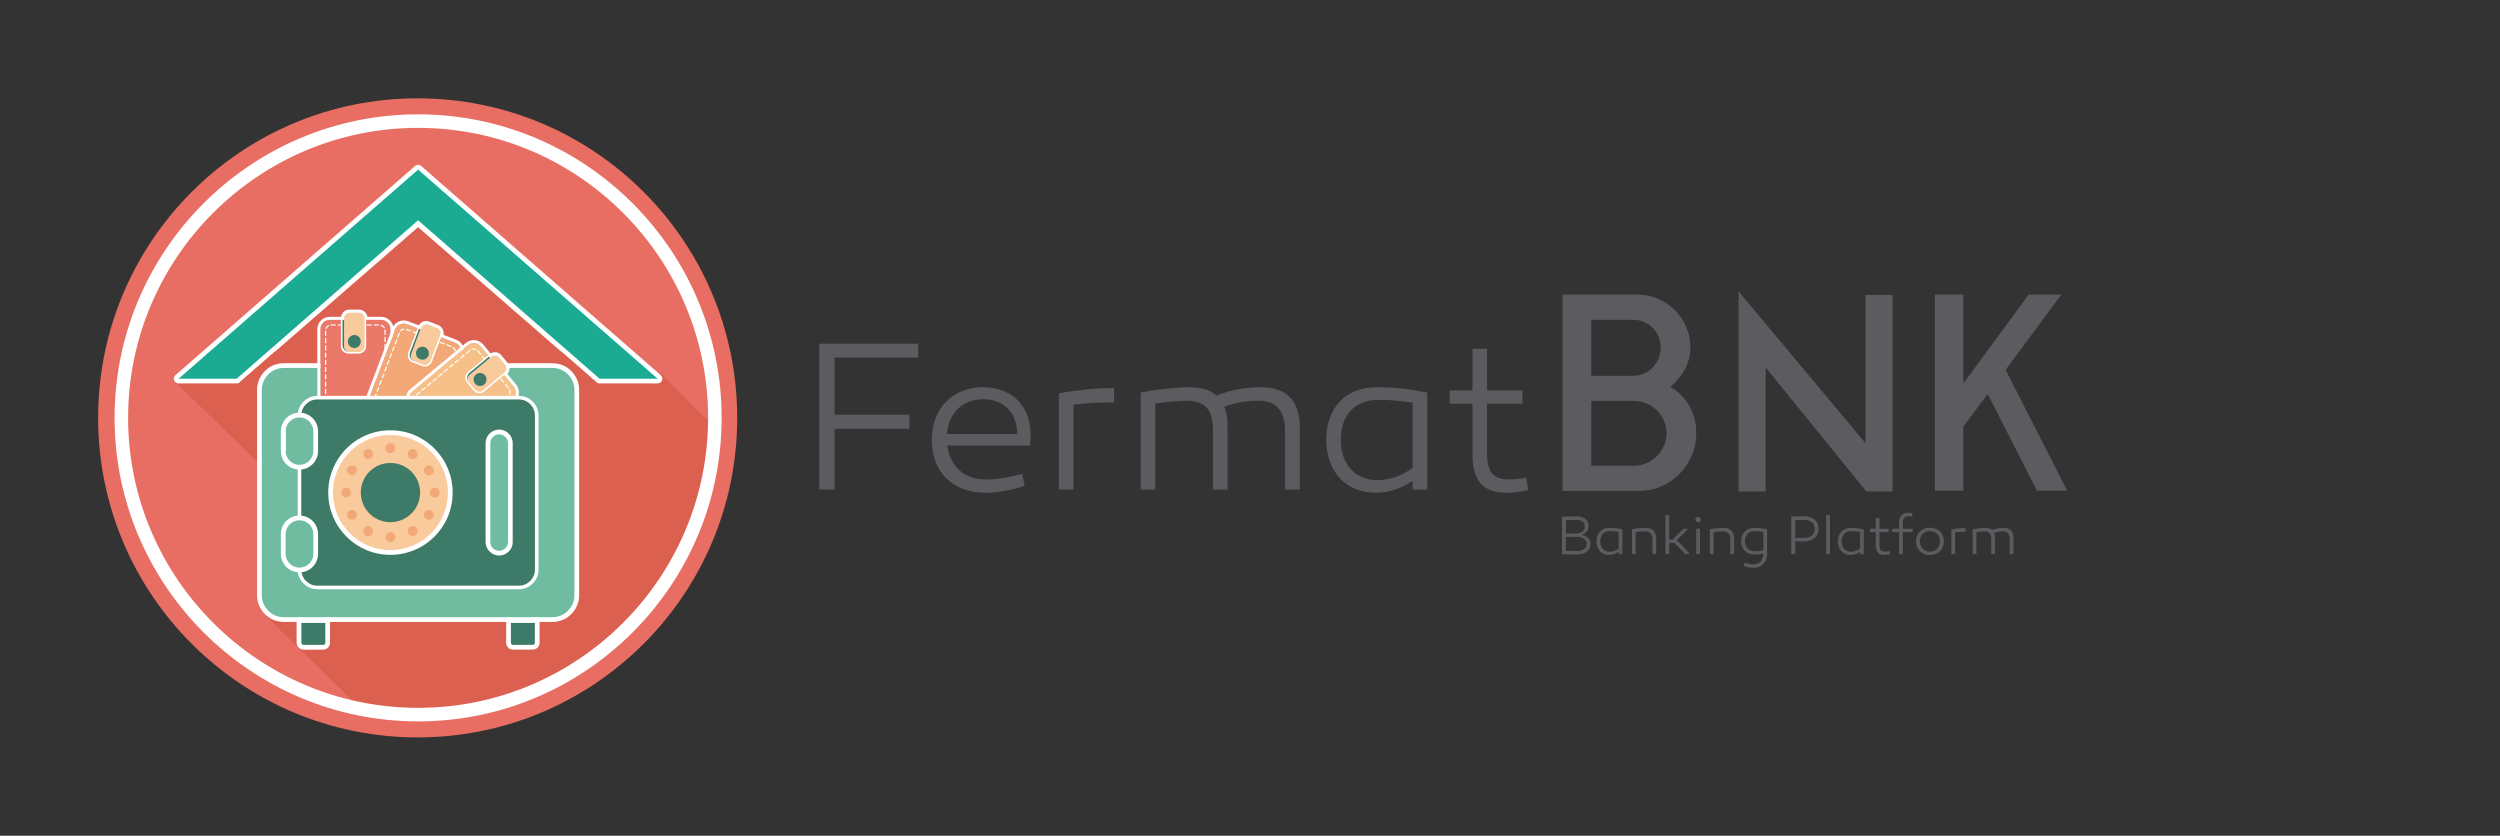 <?xml version="1.0" encoding="utf-8"?>
<!-- Generator: Adobe Illustrator 17.0.0, SVG Export Plug-In . SVG Version: 6.00 Build 0)  -->
<!DOCTYPE svg PUBLIC "-//W3C//DTD SVG 1.1//EN" "http://www.w3.org/Graphics/SVG/1.1/DTD/svg11.dtd">
<svg version="1.1" xmlns="http://www.w3.org/2000/svg" xmlns:xlink="http://www.w3.org/1999/xlink" x="0px" y="0px"
	 width="554.449px" height="185.348px" viewBox="0 0 554.449 185.348" enable-background="new 0 0 554.449 185.348"
	 xml:space="preserve">
<rect x="0" y="0" width="554.449" height="185.348" fill="#333333" stroke="none"/>
<g id="Capa_1">
</g>
<g id="fermat_BNK">
	<g>
		<circle fill="#E86E63" cx="92.63" cy="92.674" r="70.866"/>
		<path fill="#DC604F" d="M110.653,60.03l-17.815-16.5l-18.992,14L38.943,84.792l35.077,34.102
			c13.369-0.934,26.198-6.17,36.461-14.464c0.282-0.228,0.565-0.455,0.843-0.688c3.892-3.254,7.405-6.948,10.447-11.016
			c0.625-0.836,1.23-1.687,1.816-2.554c1.171-1.732,2.26-3.524,3.262-5.37c0.501-0.923,0.981-1.859,1.438-2.808
			c0.915-1.898,1.74-3.848,2.471-5.843c0.365-0.998,8.809,14.032,9.126,13.012c1.903-6.119-16.333-22.633-16.333-22.633
			L110.653,60.03z"/>
		<path fill="#DC604F" d="M114.923,71.879L93.615,94.776l-30.983,30.2l4.158,4.042l-7.836,7.638l19.174,18.642
			c4.694,1.094,9.577,1.692,14.6,1.692c35.25,0,63.954-28.507,64.299-63.676l-10.481-10.527L114.923,71.879z"/>
		<path fill="#FFFFFF" d="M93.418,36.819c-0.191-0.167-0.437-0.259-0.691-0.259c-0.254,0-0.499,0.092-0.691,0.259L38.919,83.195
			c-0.328,0.286-0.445,0.752-0.293,1.16c0.153,0.408,0.548,0.681,0.983,0.681h12.869c0.254,0,0.499-0.092,0.691-0.259l5.445-4.754
			l2.404-2.099v3.191v38.676v1.45h63.419v-1.45V81.115v-3.191l2.404,2.099l5.445,4.754c0.191,0.167,0.436,0.259,0.69,0.259h12.869
			c0.435,0,0.83-0.274,0.983-0.681c0.153-0.408,0.035-0.874-0.292-1.16L93.418,36.819z"/>
		<polygon fill="#DC604F" points="92.722,50.378 53.159,84.8 132.285,84.8 		"/>
		<g>
			<polygon fill="#1BAB92" points="92.727,48.853 132.976,83.993 145.845,83.993 92.727,37.617 39.61,83.993 52.479,83.993 			"/>
		</g>
		<g>
			<g>
				<path fill="#5C5B5F" d="M370.44,85.832c1.742,0.95,3.138,2.327,4.188,4.128c1.049,1.802,1.574,3.851,1.574,6.147
					c0,1.743-0.337,3.386-1.01,4.931c-0.674,1.544-1.584,2.9-2.732,4.068s-2.494,2.089-4.039,2.762
					c-1.544,0.674-3.188,1.01-4.93,1.01h-16.928V65.341h16.631c1.583,0,3.089,0.307,4.514,0.92c1.426,0.614,2.673,1.455,3.742,2.524
					s1.91,2.316,2.524,3.742c0.613,1.425,0.921,2.95,0.921,4.573c0,0.99-0.129,1.911-0.387,2.762
					c-0.258,0.852-0.594,1.634-1.01,2.346c-0.415,0.713-0.891,1.376-1.425,1.99C371.539,84.813,370.994,85.357,370.44,85.832z
					 M352.919,83.338h9.206c0.871,0,1.683-0.158,2.436-0.476c0.752-0.316,1.405-0.762,1.96-1.336
					c0.554-0.573,0.989-1.237,1.307-1.99c0.316-0.751,0.476-1.544,0.476-2.375c0-1.782-0.595-3.267-1.782-4.455
					c-1.188-1.188-2.653-1.782-4.396-1.782h-9.206V83.338z M362.422,103.295c0.989,0,1.92-0.198,2.792-0.594
					c0.87-0.396,1.633-0.921,2.286-1.574s1.168-1.415,1.545-2.287c0.376-0.87,0.564-1.781,0.564-2.732
					c0-0.989-0.188-1.92-0.564-2.791c-0.377-0.871-0.892-1.634-1.545-2.287s-1.416-1.167-2.286-1.544
					c-0.872-0.376-1.803-0.564-2.792-0.564h-9.503v14.374H362.422z"/>
				<path fill="#5C5B5F" d="M391.586,108.997h-5.999V64.628l28.153,33.678V65.4h5.999v43.597h-5.82l-22.333-27.5V108.997z"/>
				<path fill="#5C5B5F" d="M444.804,82.031l13.661,26.788h-6.712l-10.929-21.442l-5.405,7.247v14.195h-6.296V65.341h6.296V85.06
					l14.492-19.719h7.247L444.804,82.031z"/>
			</g>
			<g>
				<g>
					<path fill="#5C5B5F" d="M352.752,120.626c0,1.551-1.209,2.368-3.125,2.368c-1.002,0-2.271-0.062-3.211-0.098v-8.301
						c0.83-0.036,2.088-0.073,3.137-0.073c1.709,0,2.76,0.744,2.76,2.148c0,0.977-0.574,1.672-1.611,1.953
						C352.007,118.856,352.752,119.589,352.752,120.626z M347.283,115.341v2.979h2.148c1.281,0,2.051-0.574,2.051-1.539
						c0-1.025-0.745-1.488-2.015-1.488C348.748,115.292,347.979,115.315,347.283,115.341z M351.885,120.565
						c0-0.965-0.879-1.502-2.209-1.502h-2.393v3.101c0.805,0.024,1.537,0.062,2.27,0.062
						C350.994,122.226,351.885,121.676,351.885,120.565z"/>
					<path fill="#5C5B5F" d="M359.816,117.379v5.518h-0.83v-0.501c-0.707,0.465-1.33,0.684-2.111,0.684
						c-1.685,0-2.808-1.208-2.808-3.027c0.013-1.781,1.087-2.979,2.856-2.979C357.986,117.073,358.682,117.159,359.816,117.379z
						 M354.897,120.077c0,1.354,0.806,2.282,2.075,2.282c0.672,0,1.258-0.183,2.014-0.684v-3.724
						c-0.707-0.109-1.281-0.158-1.953-0.158C355.63,117.794,354.897,118.733,354.897,120.077z"/>
					<path fill="#5C5B5F" d="M367.311,119.381v3.516h-0.83v-3.32c0-1.087-0.611-1.733-1.624-1.733c-0.622,0-1.331,0.037-2.1,0.171
						v4.883h-0.83v-5.518c0.83-0.183,2.075-0.306,3.089-0.306C366.443,117.073,367.311,117.94,367.311,119.381z"/>
					<path fill="#5C5B5F" d="M370.982,119.661l2.38-2.404h1.05l-2.502,2.515l2.893,3.125h-1.025l-2.368-2.466h-1.221v2.466h-0.83
						v-8.667h0.83v5.432H370.982z"/>
					<path fill="#5C5B5F" d="M375.996,115.218c0-0.354,0.27-0.609,0.611-0.609s0.609,0.256,0.609,0.609
						c0,0.342-0.268,0.599-0.609,0.599S375.996,115.559,375.996,115.218z M377.022,122.896h-0.83v-5.64h0.83V122.896z"/>
					<path fill="#5C5B5F" d="M384.59,119.381v3.516h-0.83v-3.32c0-1.087-0.611-1.733-1.624-1.733c-0.622,0-1.331,0.037-2.1,0.171
						v4.883h-0.83v-5.518c0.83-0.183,2.075-0.306,3.089-0.306C383.723,117.073,384.59,117.94,384.59,119.381z"/>
					<path fill="#5C5B5F" d="M391.91,117.379v5.396c0,1.88-1.123,3.149-3.051,3.149c-0.781,0-1.502-0.183-2.112-0.427l0.159-0.684
						c0.622,0.195,1.281,0.354,1.928,0.354c1.367,0,2.223-0.879,2.246-2.381c-0.939,0.172-1.391,0.172-2.111,0.172
						c-1.685,0-2.808-1.209-2.808-2.906c0-1.781,1.087-2.979,2.856-2.979C390.348,117.073,391.08,117.208,391.91,117.379z
						 M386.991,120.077c0,1.232,0.806,2.16,2.075,2.16c0.61,0,1.037,0.012,2.014-0.171v-4.114c-0.707-0.109-1.281-0.158-1.953-0.158
						C387.724,117.794,386.991,118.733,386.991,120.077z"/>
					<path fill="#5C5B5F" d="M403.332,117.294c0,1.672-1.318,2.783-3.259,2.783h-1.94v2.819h-0.867v-8.301
						c0.928-0.062,1.855-0.098,2.808-0.098C402.014,114.498,403.332,115.523,403.332,117.294z M400.158,119.296
						c1.367,0,2.32-0.794,2.32-1.99c0-1.307-0.953-2.002-2.32-2.002c-0.658,0-1.281,0.012-2.025,0.049v3.943H400.158z"/>
					<path fill="#5C5B5F" d="M405.846,122.896h-0.83v-8.667h0.83V122.896z"/>
					<path fill="#5C5B5F" d="M413.352,117.379v5.518h-0.83v-0.501c-0.707,0.465-1.33,0.684-2.111,0.684
						c-1.685,0-2.808-1.208-2.808-3.027c0.013-1.781,1.087-2.979,2.856-2.979C411.522,117.073,412.217,117.159,413.352,117.379z
						 M408.433,120.077c0,1.354,0.806,2.282,2.075,2.282c0.672,0,1.258-0.183,2.014-0.684v-3.724
						c-0.707-0.109-1.281-0.158-1.953-0.158C409.165,117.794,408.433,118.733,408.433,120.077z"/>
					<path fill="#5C5B5F" d="M419.173,122.921c-0.452,0.109-0.769,0.158-1.257,0.158c-1.295,0-1.917-0.671-1.917-2.148v-2.917
						h-1.294v-0.757h1.294v-2.368h0.83v2.368h2.015v0.757h-2.015v2.845c0,1.013,0.342,1.465,1.221,1.465
						c0.306,0,0.647-0.037,1.013-0.098L419.173,122.921z"/>
					<path fill="#5C5B5F" d="M422.003,118.014v4.883h-0.83v-4.883h-1.538v-0.757h1.538v-1.428c0-1.318,0.817-2.125,2.015-2.125
						c0.305,0,0.635,0.049,0.977,0.135l-0.135,0.708c-0.281-0.049-0.549-0.085-0.818-0.085c-0.72,0-1.208,0.512-1.208,1.379v1.416
						h2.173v0.757H422.003z"/>
					<path fill="#5C5B5F" d="M431.107,120.052c0,1.819-1.281,3.04-3.088,3.04s-3.089-1.221-3.089-3.04
						c0-1.807,1.282-3.015,3.089-3.015S431.107,118.245,431.107,120.052z M430.253,120.052c0-1.354-0.915-2.246-2.233-2.246
						c-1.307,0-2.234,0.892-2.234,2.246c0,1.367,0.928,2.283,2.234,2.283C429.338,122.335,430.253,121.419,430.253,120.052z"/>
					<path fill="#5C5B5F" d="M435.916,117.94c-0.807,0-1.478,0.024-2.308,0.122v4.834h-0.83v-5.481
						c1.025-0.183,2.087-0.293,3.138-0.293V117.94z"/>
					<path fill="#5C5B5F" d="M446.559,119.381v3.516h-0.842v-3.32c0-1.136-0.477-1.733-1.502-1.733
						c-0.623,0-1.245,0.073-1.953,0.342c0.122,0.281,0.184,0.646,0.184,1.123v3.589h-0.83v-3.382c0-1.232-0.477-1.672-1.575-1.672
						c-0.537,0.024-1.062,0.061-1.709,0.158v4.896h-0.83v-5.518c0.696-0.146,1.745-0.28,2.698-0.306c0.72,0,1.244,0.146,1.623,0.477
						c0.781-0.33,1.685-0.477,2.551-0.477C445.766,117.073,446.559,117.818,446.559,119.381z"/>
				</g>
			</g>
			<g>
				<path fill="#5C5B5F" d="M201.695,91.966v3.141h-16.604v13.464h-3.378V76.218h21.933v3.093h-18.555v12.655H201.695z"/>
				<path fill="#5C5B5F" d="M228.572,96.296c0,1.094,0,1.475-0.143,2.521h-18.317c0.523,4.52,3.663,7.517,8.516,7.517
					c2.807,0,5.091-0.476,8.088-1.236l0.523,2.664c-2.902,0.856-5.376,1.522-8.707,1.522c-7.517,0-11.894-4.9-11.894-11.752
					c0-7.041,4.757-11.656,11.418-11.656C224.243,85.876,228.525,89.872,228.572,96.296z M210.018,96.248h15.605
					c-0.095-4.806-3.092-7.708-7.517-7.708C213.443,88.54,210.398,91.585,210.018,96.248z"/>
				<path fill="#5C5B5F" d="M247.077,89.254c-3.14,0-5.757,0.095-8.992,0.476v18.84h-3.235V87.208
					c3.997-0.714,8.136-1.142,12.228-1.142V89.254z"/>
				<path fill="#5C5B5F" d="M288.276,94.868v13.702h-3.283V95.63c0-4.425-1.855-6.756-5.852-6.756c-2.427,0-4.854,0.286-7.612,1.332
					c0.476,1.094,0.713,2.522,0.713,4.377v13.987h-3.235V95.392c0-4.805-1.855-6.518-6.137-6.518
					c-2.094,0.095-4.14,0.238-6.661,0.619v19.078h-3.235V87.065c2.712-0.571,6.804-1.094,10.515-1.189
					c2.807,0,4.853,0.571,6.328,1.855c3.045-1.284,6.565-1.855,9.943-1.855C285.184,85.876,288.276,88.778,288.276,94.868z"/>
				<path fill="#5C5B5F" d="M316.531,87.065v21.505h-3.235v-1.95c-2.759,1.808-5.186,2.664-8.23,2.664
					c-6.565,0-10.942-4.71-10.942-11.799c0.048-6.947,4.234-11.609,11.133-11.609C309.396,85.876,312.107,86.209,316.531,87.065z
					 M297.358,97.58c0,5.281,3.14,8.896,8.088,8.896c2.616,0,4.9-0.713,7.85-2.664V89.302c-2.759-0.428-4.995-0.619-7.612-0.619
					C300.213,88.683,297.358,92.347,297.358,97.58z"/>
				<path fill="#5C5B5F" d="M338.937,108.665c-1.761,0.429-2.998,0.619-4.9,0.619c-5.043,0-7.47-2.617-7.47-8.374V89.539h-5.043
					v-2.95h5.043v-9.23h3.235v9.23h7.85v2.95h-7.85v11.085c0,3.949,1.332,5.709,4.758,5.709c1.189,0,2.521-0.143,3.948-0.381
					L338.937,108.665z"/>
			</g>
		</g>
		<rect x="62.535" y="95.798" fill="#FFFFFF" width="1.05" height="4.577"/>
		<g>
			<g>
				<path fill="#70BCA1" d="M113.775,143.549c-0.307,0-0.579-0.128-0.746-0.35c-0.141-0.132-0.245-0.38-0.245-0.642v-5.155H72.671
					v5.155c0,0.262-0.104,0.51-0.294,0.698c-0.118,0.165-0.389,0.293-0.696,0.293h-4.377c-0.26,0-0.508-0.104-0.697-0.294
					c-0.189-0.188-0.294-0.436-0.294-0.697v-5.155h-3.387c-1.458,0-2.808-0.562-3.798-1.579c-1.025-1.025-1.593-2.373-1.593-3.789
					V86.447c0-1.416,0.567-2.763,1.598-3.793c0.986-1.013,2.335-1.574,3.793-1.574h59.603c1.458,0,2.808,0.561,3.798,1.579
					c1.025,1.025,1.593,2.373,1.593,3.789v45.587c0,1.416-0.567,2.764-1.598,3.794c-0.986,1.013-2.335,1.574-3.793,1.574h-3.386
					v5.155c0,0.261-0.104,0.509-0.295,0.698c-0.188,0.189-0.436,0.293-0.696,0.293H113.775z"/>
				<path fill="#FFFFFF" d="M122.529,81.605c1.35,0,2.561,0.535,3.423,1.42c0.885,0.885,1.444,2.095,1.444,3.422v45.587
					c0,1.327-0.559,2.538-1.444,3.423c-0.861,0.885-2.072,1.42-3.423,1.42h-3.492h-0.419v0.419v5.262
					c0,0.116-0.047,0.233-0.14,0.326c-0.093,0.093-0.21,0.14-0.326,0.14h-4.377c-0.14,0-0.256-0.047-0.326-0.14
					c-0.093-0.093-0.14-0.21-0.14-0.326v-5.262v-0.419h-0.419H72.565h-0.419v0.419v5.262c0,0.116-0.047,0.233-0.14,0.326
					c-0.07,0.093-0.186,0.14-0.326,0.14h-4.377c-0.116,0-0.233-0.047-0.326-0.14c-0.093-0.093-0.14-0.21-0.14-0.326v-5.262v-0.419
					h-0.419h-3.492c-1.35,0-2.561-0.536-3.422-1.42c-0.885-0.885-1.444-2.095-1.444-3.423V86.447c0-1.327,0.559-2.538,1.444-3.422
					c0.861-0.885,2.072-1.42,3.422-1.42H122.529 M122.529,80.555H62.926c-1.601,0-3.084,0.617-4.175,1.738
					c-1.119,1.119-1.741,2.598-1.741,4.155v45.587c0,1.557,0.622,3.036,1.751,4.165c1.081,1.11,2.564,1.728,4.165,1.728h2.861v4.631
					c0,0.401,0.159,0.781,0.448,1.069c0.288,0.288,0.667,0.447,1.068,0.447h4.377c0.445,0,0.846-0.18,1.115-0.496
					c0.259-0.282,0.401-0.641,0.401-1.02v-4.631h39.063v4.631c0,0.379,0.142,0.738,0.401,1.02c0.268,0.316,0.67,0.495,1.115,0.495
					h4.377c0.401,0,0.781-0.159,1.069-0.448c0.288-0.288,0.447-0.667,0.447-1.068v-4.631h2.861c1.601,0,3.084-0.617,4.175-1.738
					c1.119-1.119,1.741-2.598,1.741-4.155V86.447c0-1.557-0.622-3.036-1.751-4.165C125.613,81.172,124.13,80.555,122.529,80.555
					L122.529,80.555z"/>
			</g>
			<path fill="#3E7A68" d="M67.303,143.443h4.377c0.489,0,0.885-0.396,0.885-0.885v-5.262l0,0h-6.146l0,0v5.262
				C66.419,143.047,66.814,143.443,67.303,143.443z"/>
			<path fill="#FFFFFF" d="M67.303,143.023h4.377c0.14,0,0.256-0.047,0.326-0.14l0,0c0.093-0.093,0.14-0.21,0.14-0.326v-4.403
				h-5.308v4.403c0,0.116,0.046,0.233,0.14,0.326l0,0C67.07,142.977,67.187,143.023,67.303,143.023z M71.68,143.838h-4.377
				c-0.349,0-0.675-0.14-0.908-0.373l0,0c-0.233-0.233-0.372-0.559-0.372-0.908v-5.262l0,0v-0.419h0.396h6.146h0.419v0.419l0,0
				v5.262c0,0.349-0.163,0.675-0.396,0.908l0,0C72.356,143.699,72.03,143.838,71.68,143.838z"/>
			<path fill="#3E7A68" d="M113.775,143.443h4.377c0.489,0,0.885-0.396,0.885-0.885v-5.262l0,0h-6.146l0,0v5.262
				C112.89,143.047,113.286,143.443,113.775,143.443z"/>
			<path fill="#FFFFFF" d="M113.775,143.023h4.377c0.116,0,0.233-0.047,0.326-0.14l0,0c0.093-0.093,0.14-0.21,0.14-0.326v-4.403
				h-5.308v4.403c0,0.116,0.047,0.233,0.14,0.326l0,0C113.519,142.977,113.635,143.023,113.775,143.023z M118.152,143.838h-4.377
				c-0.349,0-0.675-0.14-0.908-0.373l0,0c-0.233-0.233-0.396-0.559-0.396-0.908v-5.262l0,0v-0.419h0.419h6.146h0.396v0.419l0,0
				v5.262c0,0.349-0.14,0.675-0.372,0.908l0,0C118.827,143.699,118.501,143.838,118.152,143.838z"/>
			<path fill="#EA7969" d="M71.052,73.014v16.065c0,1.141,0.931,2.072,2.072,2.072h11.408c1.141,0,2.072-0.931,2.072-2.072V73.014
				c0-1.141-0.931-2.072-2.072-2.072H73.124C71.983,70.941,71.052,71.873,71.052,73.014z"/>
			<path fill="#FFFFFF" d="M84.532,91.5L84.532,91.5c0.093,0,0.163-0.023,0.256-0.023C84.695,91.476,84.625,91.5,84.532,91.5z
				 M71.052,89.078V73.014c0-1.141,0.931-2.072,2.072-2.072h2.491v1.001h-0.582c-0.093,0-0.14,0.047-0.14,0.116
				c0,0.093,0.047,0.14,0.14,0.14h0.582v4.563c0,0.908,0.745,1.653,1.653,1.653h2.282c0,0,0,0,0.023,0
				c0.256,0,0.512-0.07,0.722-0.186c0.21-0.093,0.396-0.233,0.536-0.419c0.233-0.279,0.372-0.652,0.372-1.048v-5.821h3.329
				c1.141,0,2.072,0.931,2.072,2.072v16.065c0,1.164-0.931,2.095-2.072,2.095H73.124C71.983,91.174,71.052,90.242,71.052,89.078z
				 M84.532,70.266h-3.027c-0.163-0.908-0.954-1.606-1.909-1.606h-2.142c-0.955,0-1.653,0.698-1.816,1.606h-2.514
				c-1.513,0-2.747,1.234-2.747,2.747v16.065c0,1.537,1.234,2.771,2.747,2.771h11.408c1.513,0,2.747-1.234,2.747-2.771V73.014
				C87.279,71.5,86.046,70.266,84.532,70.266z"/>
			<path fill="#FFFFFF" d="M72.216,87.402c0.07,0,0.14-0.07,0.14-0.14v-0.931c0-0.07-0.07-0.14-0.14-0.14
				c-0.07,0-0.14,0.07-0.14,0.14v0.931C72.076,87.332,72.146,87.402,72.216,87.402z"/>
			<path fill="#FFFFFF" d="M85.394,87.565c-0.07,0-0.14,0.07-0.14,0.14v0.931c0,0.07,0.07,0.14,0.14,0.14
				c0.07,0,0.14-0.07,0.14-0.14v-0.931C85.533,87.635,85.463,87.565,85.394,87.565z"/>
			<path fill="#FFFFFF" d="M72.356,88.869v-0.023c0-0.023,0-0.046,0-0.07v-0.838c0-0.07-0.07-0.14-0.14-0.14
				c-0.07,0-0.14,0.07-0.14,0.14v0.838l0,0l0,0l0,0l0,0l0,0l0,0l0,0l0,0l0,0l0,0l0,0l0,0l0,0l0,0l0,0l0,0l0,0l0,0l0,0l0,0l0,0l0,0
				l0,0l0,0c0,0.023,0,0.023,0,0.023l0,0l0,0l0,0l0,0l0,0l0,0l0,0l0,0l0,0l0,0l0,0l0,0l0,0l0,0l0,0l0,0l0,0l0,0l0,0l0,0l0,0l0,0l0,0
				l0,0l0,0l0,0v0.023l0,0l0,0l0,0l0,0l0,0l0,0l0,0l0,0l0,0l0,0l0,0l0,0l0,0l0,0l0,0l0,0l0,0l0,0l0,0l0,0l0,0l0,0l0,0l0,0l0,0l0,0
				l0,0c0,0,0,0,0,0.023l0,0l0,0l0,0l0,0l0,0l0,0l0,0l0,0l0,0l0,0l0,0l0,0l0,0l0,0l0,0l0,0l0,0l0,0l0,0l0,0c0,0.023,0,0.023,0,0.023
				c0.023,0.07,0.07,0.14,0.14,0.14C72.286,88.985,72.356,88.939,72.356,88.869z"/>
			<path fill="#FFFFFF" d="M83.112,90.033c0,0.07,0.07,0.116,0.14,0.116h0.885l0,0l0,0l0,0l0,0l0,0l0,0l0,0l0,0l0,0l0,0l0,0l0,0l0,0
				l0,0l0,0l0,0l0,0l0,0l0,0l0,0l0,0c0,0,0,0,0.023,0l0,0l0,0l0,0l0,0l0,0l0,0l0,0l0,0l0,0l0,0c0,0,0,0,0.023,0l0,0l0,0l0,0l0,0l0,0
				l0,0c0.07,0,0.116-0.047,0.116-0.116V90.01c0-0.07-0.046-0.116-0.116-0.116c-0.023,0-0.047,0-0.047,0h-0.885
				C83.182,89.893,83.112,89.94,83.112,90.033z"/>
			<path fill="#FFFFFF" d="M85.394,84.352c-0.07,0-0.14,0.047-0.14,0.14v0.931c0,0.07,0.07,0.116,0.14,0.116
				c0.07,0,0.14-0.047,0.14-0.116v-0.931C85.533,84.399,85.463,84.352,85.394,84.352z"/>
			<path fill="#FFFFFF" d="M85.394,85.959c-0.07,0-0.14,0.047-0.14,0.14v0.931c0,0.07,0.07,0.14,0.14,0.14
				c0.07,0,0.14-0.07,0.14-0.14v-0.931C85.533,86.005,85.463,85.959,85.394,85.959z"/>
			<path fill="#FFFFFF" d="M72.216,85.796c0.07,0,0.14-0.07,0.14-0.14v-0.931c0-0.07-0.07-0.14-0.14-0.14
				c-0.07,0-0.14,0.07-0.14,0.14v0.931C72.076,85.726,72.146,85.796,72.216,85.796z"/>
			<path fill="#FFFFFF" d="M78.455,90.149h0.931c0.07,0,0.14-0.047,0.14-0.116c0-0.093-0.07-0.14-0.14-0.14h-0.931
				c-0.07,0-0.14,0.047-0.14,0.14C78.316,90.103,78.386,90.149,78.455,90.149z"/>
			<path fill="#FFFFFF" d="M73.17,89.986c0.023,0,0.023-0.023,0.023-0.047c0-0.047-0.047-0.093-0.093-0.116
				c-0.233-0.093-0.442-0.256-0.582-0.465c-0.047-0.07-0.116-0.07-0.186-0.047c-0.047,0.023-0.07,0.07-0.07,0.116
				c0,0.023,0.023,0.047,0.023,0.07c0.07,0.116,0.14,0.209,0.233,0.279l0,0l0,0l0,0l0,0l0,0l0,0l0,0l0,0l0,0l0,0c0,0,0,0,0,0.023
				l0,0c0.023,0,0.023,0,0.023,0l0,0l0,0l0,0l0,0l0,0l0,0l0,0l0,0l0,0l0,0l0,0l0,0l0,0l0,0l0,0l0,0l0,0l0,0l0,0l0,0l0,0l0,0l0,0l0,0
				l0,0l0,0l0,0l0,0h0.023l0,0l0,0c0,0.023,0,0.023,0,0.023l0,0l0,0l0,0l0,0l0,0l0,0l0,0l0,0l0,0l0,0l0,0l0,0l0,0l0,0l0,0l0,0l0,0
				l0,0l0,0l0,0l0,0l0,0l0,0l0,0l0,0l0,0l0,0l0,0l0,0l0,0h0.023l0,0l0,0l0,0l0,0l0,0l0,0l0,0c0,0,0,0,0,0.023l0,0l0,0l0,0l0,0l0,0
				l0,0l0,0l0,0l0,0l0,0l0,0l0,0l0,0l0,0l0,0l0,0l0,0l0,0l0,0l0,0l0,0l0,0l0,0l0,0l0,0c0.023,0,0.023,0,0.023,0l0,0l0,0l0,0l0,0l0,0
				l0,0l0,0l0,0l0,0l0,0l0,0l0,0l0,0l0,0c0,0,0,0,0,0.023l0,0l0,0l0,0l0,0l0,0l0,0l0,0l0,0l0,0l0,0l0,0l0,0l0,0l0,0l0,0
				c0.023,0,0.023,0,0.023,0l0,0l0,0l0,0l0,0l0,0l0,0l0,0l0,0l0,0l0,0l0,0l0,0l0,0l0,0l0,0l0,0l0,0l0,0l0,0l0,0l0,0
				c0,0.023,0,0.023,0,0.023l0,0l0,0l0,0h0.023l0,0l0,0l0,0l0,0l0,0l0,0l0,0l0,0l0,0c0.07,0.047,0.116,0.07,0.163,0.116l0,0h0.023
				l0,0l0,0l0,0l0,0l0,0l0,0l0,0l0,0l0,0l0,0l0,0h0.023l0,0l0,0l0,0l0,0l0,0l0,0l0,0l0,0l0,0l0,0l0,0c0,0.023,0,0.023,0,0.023l0,0
				l0,0l0,0l0,0l0,0l0,0l0,0h0.023l0,0l0,0l0,0l0,0l0,0l0,0l0,0l0,0l0,0l0,0l0,0l0,0l0,0l0,0l0,0l0,0l0,0l0,0l0,0l0,0l0,0l0,0l0,0
				l0,0l0,0l0,0l0,0h0.023l0,0l0,0l0,0l0,0l0,0l0,0l0,0l0,0l0,0l0,0l0,0l0,0l0,0l0,0l0,0l0,0l0,0l0,0l0,0l0,0l0,0l0,0l0,0v0.023l0,0
				l0,0l0,0h0.023l0,0l0,0l0,0l0,0l0,0l0,0l0,0l0,0l0,0l0,0l0,0l0,0l0,0l0,0l0,0l0,0l0,0l0,0l0,0l0,0l0,0l0,0l0,0l0,0l0,0l0,0
				c0,0,0,0,0.023,0l0,0l0,0l0,0l0,0l0,0l0,0l0,0l0,0l0,0l0,0l0,0l0,0l0,0l0,0l0,0l0,0l0,0l0,0l0,0l0,0l0,0c0,0,0,0,0.023,0l0,0l0,0
				c0,0,0,0,0,0.023l0,0h0.023C73.077,90.103,73.147,90.056,73.17,89.986z"/>
			<path fill="#FFFFFF" d="M73.543,90.033c0,0.07,0.047,0.116,0.116,0.116h0.931c0.07,0,0.14-0.047,0.14-0.116
				c0-0.093-0.07-0.14-0.14-0.14h-0.931C73.589,89.893,73.543,89.94,73.543,90.033z"/>
			<path fill="#FFFFFF" d="M75.266,90.149h0.931c0.07,0,0.14-0.047,0.14-0.116c0-0.093-0.07-0.14-0.14-0.14h-0.931
				c-0.07,0-0.14,0.047-0.14,0.14C75.126,90.103,75.196,90.149,75.266,90.149z"/>
			<path fill="#FFFFFF" d="M80.062,90.149h0.931c0.07,0,0.116-0.047,0.116-0.116c0-0.093-0.047-0.14-0.116-0.14h-0.931
				c-0.07,0-0.14,0.047-0.14,0.14C79.922,90.103,79.992,90.149,80.062,90.149z"/>
			<path fill="#FFFFFF" d="M81.529,90.033c0,0.07,0.047,0.116,0.117,0.116h0.931c0.07,0,0.14-0.047,0.14-0.116
				c0-0.093-0.07-0.14-0.14-0.14h-0.931C81.575,89.893,81.529,89.94,81.529,90.033z"/>
			<path fill="#FFFFFF" d="M72.216,84.189c0.07,0,0.14-0.07,0.14-0.14v-0.931c0-0.07-0.07-0.14-0.14-0.14
				c-0.07,0-0.14,0.07-0.14,0.14v0.931C72.076,84.119,72.146,84.189,72.216,84.189z"/>
			<path fill="#FFFFFF" d="M76.872,90.149h0.908c0.093,0,0.14-0.047,0.14-0.116c0-0.093-0.047-0.14-0.14-0.14h-0.908
				c-0.093,0-0.14,0.047-0.14,0.14C76.733,90.103,76.779,90.149,76.872,90.149z"/>
			<path fill="#FFFFFF" d="M85.347,89.125c-0.07-0.047-0.14,0-0.163,0.07c-0.093,0.233-0.279,0.419-0.489,0.559
				c-0.047,0.023-0.07,0.07-0.07,0.116c0,0.023,0,0.047,0.023,0.047c0.023,0.07,0.116,0.093,0.163,0.07
				c0.186-0.093,0.326-0.233,0.442-0.396l0,0l0,0l0,0l0,0l0,0l0,0l0,0l0,0l0,0l0,0l0,0l0,0l0,0l0,0l0,0l0,0l0,0l0,0l0,0l0,0
				c0,0,0,0,0.023,0c0,0,0,0,0-0.023l0,0l0,0l0,0l0,0l0,0l0,0l0,0l0,0l0,0l0,0l0,0l0,0l0,0l0,0l0,0l0,0l0,0l0,0l0,0l0,0l0,0l0,0l0,0
				l0,0l0,0l0,0l0,0l0,0l0,0l0,0l0,0v-0.023l0,0l0,0l0,0l0,0l0,0l0,0l0,0l0,0l0,0l0,0l0,0c0.023,0,0.023,0,0.023,0l0,0l0,0l0,0l0,0
				l0,0l0,0l0,0l0,0l0,0l0,0l0,0l0,0l0,0l0,0l0,0l0,0l0,0l0,0v-0.023l0,0l0,0l0,0l0,0l0,0l0,0l0,0l0,0l0,0l0,0l0,0l0,0l0,0l0,0l0,0
				l0,0l0,0c0,0,0,0,0.023,0l0,0c0.023-0.07,0.07-0.163,0.093-0.233c0.023-0.023,0.023-0.023,0.023-0.047
				C85.44,89.195,85.417,89.148,85.347,89.125z"/>
			<path fill="#FFFFFF" d="M72.216,80.976c0.07,0,0.14-0.07,0.14-0.14v-0.931c0-0.093-0.07-0.14-0.14-0.14
				c-0.07,0-0.14,0.047-0.14,0.14v0.931C72.076,80.906,72.146,80.976,72.216,80.976z"/>
			<path fill="#FFFFFF" d="M85.394,81.139c-0.07,0-0.14,0.047-0.14,0.116v0.931c0,0.093,0.07,0.14,0.14,0.14
				c0.07,0,0.14-0.047,0.14-0.14v-0.931C85.533,81.186,85.463,81.139,85.394,81.139z"/>
			<path fill="#FFFFFF" d="M85.394,79.509c-0.07,0-0.14,0.07-0.14,0.14v0.931c0,0.093,0.07,0.14,0.14,0.14
				c0.07,0,0.14-0.047,0.14-0.14v-0.931C85.533,79.579,85.463,79.509,85.394,79.509z"/>
			<path fill="#FFFFFF" d="M72.216,82.583c0.07,0,0.14-0.07,0.14-0.14v-0.931c0-0.07-0.07-0.14-0.14-0.14
				c-0.07,0-0.14,0.07-0.14,0.14v0.931C72.076,82.513,72.146,82.583,72.216,82.583z"/>
			<path fill="#FFFFFF" d="M85.394,82.746c-0.07,0-0.14,0.047-0.14,0.116v0.955c0,0.07,0.07,0.116,0.14,0.116
				c0.07,0,0.14-0.047,0.14-0.116v-0.955C85.533,82.792,85.463,82.746,85.394,82.746z"/>
			<path fill="#FFFFFF" d="M85.394,74.69c-0.07,0-0.14,0.07-0.14,0.14v0.931c0,0.07,0.07,0.14,0.14,0.14c0.07,0,0.14-0.07,0.14-0.14
				V74.83C85.533,74.76,85.463,74.69,85.394,74.69z"/>
			<path fill="#FFFFFF" d="M72.216,74.527c0.07,0,0.14-0.047,0.14-0.14v-0.931c0-0.07-0.07-0.14-0.14-0.14
				c-0.07,0-0.14,0.07-0.14,0.14v0.931C72.076,74.48,72.146,74.527,72.216,74.527z"/>
			<path fill="#FFFFFF" d="M85.254,73.223v0.023c0,0.023,0,0.047,0,0.07v0.838c0,0.07,0.07,0.14,0.14,0.14
				c0.07,0,0.14-0.07,0.14-0.14v-0.838l0,0l0,0l0,0l0,0l0,0l0,0l0,0l0,0l0,0l0,0l0,0l0,0l0,0l0,0l0,0l0,0l0,0l0,0l0,0l0,0l0,0l0,0
				l0,0l0,0l0,0v-0.023l0,0l0,0l0,0l0,0l0,0l0,0l0,0l0,0l0,0l0,0l0,0l0,0l0,0l0,0l0,0l0,0l0,0l0,0l0,0l0,0l0,0l0,0l0,0l0,0l0,0l0,0
				l0,0c0-0.023,0-0.023,0-0.023l0,0l0,0l0,0l0,0l0,0l0,0l0,0l0,0l0,0l0,0l0,0l0,0l0,0l0,0l0,0l0,0l0,0l0,0l0,0l0,0l0,0l0,0l0,0l0,0
				l0,0l0,0l0,0c0-0.023,0-0.023,0-0.023l0,0l0,0l0,0l0,0l0,0l0,0l0,0l0,0l0,0l0,0l0,0l0,0l0,0l0,0l0,0l0,0l0,0l0,0
				c0-0.023,0-0.023,0-0.023c-0.023-0.07-0.07-0.14-0.14-0.116C85.324,73.107,85.254,73.153,85.254,73.223z"/>
			<path fill="#FFFFFF" d="M73.426,72.199c0.023,0,0.047,0,0.047,0h0.885c0.07,0,0.14-0.047,0.14-0.14c0-0.07-0.07-0.116-0.14-0.116
				h-0.885l0,0l0,0l0,0l0,0l0,0l0,0l0,0l0,0l0,0l0,0l0,0l0,0l0,0l0,0l0,0l0,0l0,0l0,0l0,0l0,0l0,0H73.45l0,0l0,0l0,0l0,0l0,0l0,0
				l0,0l0,0l0,0l0,0c-0.023,0-0.023,0-0.023,0l0,0l0,0l0,0l0,0l0,0l0,0c-0.07,0-0.14,0.047-0.14,0.116v0.023
				C73.31,72.152,73.357,72.199,73.426,72.199z"/>
			<path fill="#FFFFFF" d="M72.216,77.74c0.07,0,0.14-0.047,0.14-0.116v-0.955c0-0.07-0.07-0.117-0.14-0.117
				c-0.07,0-0.14,0.047-0.14,0.117v0.955C72.076,77.693,72.146,77.74,72.216,77.74z"/>
			<path fill="#FFFFFF" d="M72.216,76.133c0.07,0,0.14-0.046,0.14-0.14v-0.931c0-0.07-0.07-0.116-0.14-0.116
				c-0.07,0-0.14,0.047-0.14,0.116v0.931C72.076,76.087,72.146,76.133,72.216,76.133z"/>
			<path fill="#FFFFFF" d="M85.394,76.296c-0.07,0-0.14,0.07-0.14,0.14v0.931c0,0.07,0.07,0.14,0.14,0.14
				c0.07,0,0.14-0.07,0.14-0.14v-0.931C85.533,76.366,85.463,76.296,85.394,76.296z"/>
			<path fill="#FFFFFF" d="M84.509,72.269c0.233,0.093,0.442,0.256,0.582,0.466c0.047,0.07,0.116,0.07,0.186,0.047
				c0.047-0.023,0.07-0.07,0.07-0.116c0-0.023-0.023-0.047-0.023-0.07c-0.07-0.116-0.14-0.186-0.233-0.279l0,0l0,0l0,0l0,0l0,0l0,0
				l0,0l0,0l0,0l0,0l0,0c0,0,0,0-0.023,0l0,0v-0.023l0,0l0,0l0,0l0,0l0,0l0,0l0,0l0,0l0,0l0,0l0,0l0,0l0,0l0,0l0,0l0,0l0,0l0,0l0,0
				l0,0l0,0l0,0l0,0l0,0l0,0l0,0l0,0l0,0l0,0c-0.023,0-0.023,0-0.023,0l0,0l0,0l0,0c0,0,0,0,0-0.023l0,0l0,0l0,0l0,0l0,0l0,0l0,0
				l0,0l0,0l0,0l0,0l0,0l0,0l0,0l0,0l0,0l0,0l0,0l0,0l0,0l0,0l0,0l0,0l0,0l0,0l0,0l0,0l0,0l0,0c-0.023,0-0.023,0-0.023,0l0,0l0,0
				l0,0l0,0l0,0l0,0l0,0l0,0l0,0c0,0,0,0,0-0.023l0,0l0,0l0,0l0,0l0,0l0,0l0,0l0,0l0,0l0,0l0,0l0,0l0,0l0,0l0,0l0,0l0,0l0,0l0,0l0,0
				l0,0l0,0c-0.023,0-0.023,0-0.023,0l0,0l0,0l0,0l0,0l0,0l0,0l0,0l0,0l0,0l0,0l0,0l0,0l0,0l0,0l0,0l0,0l0,0v-0.023l0,0l0,0l0,0l0,0
				l0,0l0,0l0,0l0,0l0,0l0,0l0,0c0,0,0,0-0.023,0l0,0l0,0l0,0l0,0l0,0l0,0l0,0l0,0l0,0l0,0l0,0l0,0l0,0l0,0l0,0l0,0l0,0l0,0l0,0l0,0
				l0,0l0,0l0,0c0,0,0,0,0-0.023l0,0l0,0l0,0c-0.023,0-0.023,0-0.023,0l0,0l0,0l0,0l0,0l0,0l0,0l0,0c0,0,0,0-0.023,0l0,0
				c-0.047-0.047-0.093-0.07-0.14-0.093v-0.023h-0.023l0,0l0,0l0,0l0,0l0,0l0,0l0,0l0,0l0,0l0,0l0,0c-0.023,0-0.023,0-0.023,0l0,0
				l0,0l0,0l0,0l0,0l0,0l0,0l0,0l0,0l0,0l0,0l0,0l0,0v-0.023l0,0l0,0l0,0l0,0l0,0c-0.023,0-0.023,0-0.023,0l0,0l0,0l0,0l0,0l0,0l0,0
				l0,0l0,0l0,0l0,0l0,0l0,0l0,0l0,0l0,0l0,0l0,0l0,0l0,0l0,0l0,0l0,0l0,0l0,0l0,0l0,0c0,0,0,0-0.023,0l0,0l0,0l0,0l0,0l0,0l0,0l0,0
				l0,0l0,0l0,0l0,0l0,0l0,0l0,0l0,0l0,0l0,0l0,0l0,0l0,0l0,0l0,0l0,0l0,0l0,0l0,0l0,0l-0.023-0.023l0,0l0,0l0,0l0,0l0,0l0,0l0,0
				l0,0l0,0l0,0l0,0l0,0l0,0l0,0l0,0l0,0l0,0l0,0l0,0l0,0l0,0l0,0l0,0l0,0l0,0l0,0h-0.023l0,0l0,0l0,0l0,0l0,0l0,0l0,0l0,0l0,0l0,0
				l0,0l0,0l0,0l0,0l0,0l0,0l0,0l0,0l0,0l0,0l0,0c0,0,0,0-0.023,0l0,0l0,0l0,0l0,0l0,0c0-0.023-0.023-0.023-0.023-0.023
				c-0.07-0.023-0.14,0.023-0.163,0.093c-0.023,0-0.023,0.023-0.023,0.047C84.416,72.199,84.462,72.245,84.509,72.269z"/>
			<path fill="#FFFFFF" d="M83.019,72.199h0.931c0.07,0,0.116-0.047,0.116-0.14c0-0.07-0.047-0.116-0.116-0.116h-0.931
				c-0.07,0-0.14,0.047-0.14,0.116C82.879,72.152,82.949,72.199,83.019,72.199z"/>
			<path fill="#FFFFFF" d="M81.412,72.199h0.931c0.07,0,0.14-0.047,0.14-0.14c0-0.07-0.07-0.116-0.14-0.116h-0.931
				c-0.07,0-0.14,0.047-0.14,0.116C81.273,72.152,81.342,72.199,81.412,72.199z"/>
			<path fill="#FFFFFF" d="M85.394,77.903c-0.07,0-0.14,0.07-0.14,0.14v0.931c0,0.07,0.07,0.14,0.14,0.14
				c0.07,0,0.14-0.07,0.14-0.14v-0.931C85.533,77.973,85.463,77.903,85.394,77.903z"/>
			<path fill="#FFFFFF" d="M72.262,72.967c0.07,0.047,0.14,0,0.163-0.07c0.093-0.233,0.279-0.419,0.489-0.535
				c0.047-0.047,0.07-0.093,0.07-0.14c0,0,0-0.023-0.023-0.047c-0.023-0.07-0.116-0.093-0.163-0.07
				c-0.186,0.116-0.326,0.233-0.442,0.396l0,0l0,0l0,0l0,0l0,0l0,0l0,0l0,0l0,0l0,0l0,0l0,0l0,0l0,0l0,0l0,0l0,0l0,0l0,0l0,0l0,0
				h-0.023c0,0.023,0,0.023,0,0.023l0,0l0,0l0,0l0,0l0,0l0,0l0,0l0,0l0,0l0,0l0,0l0,0l0,0l0,0l0,0l0,0l0,0l0,0l0,0l0,0l0,0l0,0l0,0
				l0,0l0,0l0,0l0,0l0,0l0,0l0,0v0.023l0,0l0,0l0,0l0,0l0,0l0,0l0,0l0,0l0,0l0,0l0,0l0,0c-0.023,0-0.023,0-0.023,0l0,0l0,0l0,0l0,0
				l0,0l0,0l0,0l0,0l0,0l0,0l0,0l0,0l0,0l0,0l0,0l0,0l0,0c0,0,0,0,0,0.023l0,0l0,0l0,0l0,0l0,0l0,0l0,0l0,0l0,0l0,0l0,0l0,0l0,0l0,0
				l0,0l0,0l0,0l0,0l0,0c0,0-0.023,0-0.023,0.023l0,0c-0.023,0.047-0.07,0.14-0.093,0.21c-0.023,0.023-0.023,0.023-0.023,0.047
				C72.169,72.897,72.193,72.944,72.262,72.967z"/>
			<path fill="#FFFFFF" d="M72.216,79.346c0.07,0,0.14-0.047,0.14-0.116v-0.931c0-0.093-0.07-0.14-0.14-0.14
				c-0.07,0-0.14,0.047-0.14,0.14v0.931C72.076,79.3,72.146,79.346,72.216,79.346z"/>
			<path fill="#F8CA9C" d="M76.313,70.592v0.186v6.03c0,0.698,0.559,1.257,1.257,1.257h2.025h0.023
				c0.675-0.023,1.234-0.559,1.234-1.257v-6.216c0-0.675-0.559-1.234-1.257-1.234h-2.025C76.872,69.358,76.313,69.917,76.313,70.592
				z"/>
			<path fill="#3E7A68" d="M77.152,75.738c0,0.792,0.652,1.443,1.444,1.443s1.42-0.652,1.42-1.443c0-0.792-0.629-1.444-1.42-1.444
				S77.152,74.946,77.152,75.738z"/>
			<path fill="#3E7A68" d="M76.313,76.809v-5.867h-0.349v5.611c0,0.838,0.675,1.513,1.513,1.513h0.093
				C76.872,78.066,76.313,77.507,76.313,76.809z"/>
			<path fill="#F2A977" d="M87.629,73.084l-5.704,14.994c-0.396,1.071,0.14,2.282,1.187,2.701l10.663,4.098
				c1.071,0.396,2.258-0.14,2.654-1.211l5.704-14.994c0.396-1.071-0.14-2.259-1.187-2.678l-10.663-4.098
				C89.212,71.477,88.024,72.012,87.629,73.084z"/>
			<path fill="#FFFFFF" d="M93.659,95.178L93.659,95.178c0.07,0.046,0.163,0.07,0.233,0.093
				C93.822,95.248,93.729,95.225,93.659,95.178z M81.925,88.101l5.681-15.017c0.419-1.071,1.607-1.607,2.678-1.188l2.328,0.885
				l-0.349,0.931l-0.559-0.21c-0.07-0.023-0.14,0-0.163,0.07c-0.023,0.07,0,0.163,0.07,0.186l0.559,0.21l-1.63,4.261
				c-0.303,0.838,0.116,1.793,0.978,2.142l2.119,0.815h0.023c0.233,0.093,0.489,0.116,0.745,0.093
				c0.233-0.023,0.442-0.093,0.629-0.21c0.326-0.186,0.605-0.466,0.745-0.838l2.049-5.425l3.12,1.187
				c1.071,0.419,1.606,1.607,1.187,2.678l-5.704,15.017c-0.396,1.071-1.583,1.606-2.654,1.188l-10.663-4.098
				C82.041,90.359,81.505,89.172,81.925,88.101z M101.179,75.342l-2.817-1.071c0.163-0.908-0.326-1.839-1.211-2.188l-2.002-0.768
				c-0.885-0.349-1.793,0.047-2.258,0.838l-2.375-0.908c-1.42-0.535-3.003,0.186-3.539,1.606l-5.704,14.994
				c-0.535,1.42,0.186,3.027,1.583,3.586l10.663,4.098c1.42,0.536,3.027-0.186,3.562-1.606l5.681-14.994
				C103.321,77.507,102.599,75.901,101.179,75.342z"/>
			<path fill="#FFFFFF" d="M83.601,86.936c0.07,0.023,0.14,0,0.163-0.07l0.349-0.885c0.023-0.07-0.023-0.14-0.093-0.163
				c-0.07-0.023-0.14,0-0.163,0.07l-0.326,0.885C83.484,86.843,83.531,86.913,83.601,86.936z"/>
			<path fill="#FFFFFF" d="M95.847,91.826c-0.07-0.023-0.14,0-0.163,0.07l-0.326,0.885c-0.023,0.07,0,0.14,0.07,0.163
				c0.07,0.047,0.14,0,0.163-0.07l0.349-0.861C95.964,91.942,95.917,91.849,95.847,91.826z"/>
			<path fill="#FFFFFF" d="M83.205,88.357c0,0,0,0,0-0.023c0.023-0.023,0.023-0.047,0.023-0.07l0.303-0.768
				c0.023-0.07,0-0.163-0.07-0.186c-0.07-0.023-0.163,0.023-0.186,0.093l-0.279,0.768l0,0l0,0l0,0l0,0l0,0l0,0l0,0l0,0l0,0l0,0l0,0
				l0,0c-0.023,0-0.023,0-0.023,0l0,0l0,0l0,0l0,0l0,0l0,0l0,0c0,0.023,0,0.023,0,0.023l0,0l0,0l0,0l0,0l0,0l0,0l0,0l0,0l0,0l0,0
				l0,0l0,0l0,0l0,0l0,0l0,0l0,0l0,0l0,0l0,0l0,0l0,0l0,0l0,0l0,0l0,0l0,0l0,0v0.023l0,0l0,0l0,0l0,0l0,0l0,0l0,0l0,0l0,0l0,0l0,0
				l0,0l0,0l0,0l0,0l0,0l0,0l0,0l0,0l0,0l0,0l0,0l0,0l0,0l0,0l0,0l0,0l0,0l0,0c0,0.023,0,0.023,0,0.023l0,0l0,0l0,0l0,0l0,0l0,0l0,0
				l0,0l0,0l0,0l0,0l0,0l0,0l0,0l0,0l0,0l0,0l0,0c-0.023,0-0.023,0-0.023,0l0,0c0,0.023,0,0.023,0,0.023
				c-0.023,0.07,0.023,0.14,0.093,0.163C83.112,88.45,83.182,88.426,83.205,88.357z"/>
			<path fill="#FFFFFF" d="M92.844,93.316c-0.023,0.07,0.023,0.14,0.093,0.163l0.815,0.326l0,0l0,0l0,0l0,0l0,0l0,0l0,0l0,0l0,0l0,0
				l0,0l0,0l0,0l0,0l0,0l0,0c0,0,0,0,0.023,0l0,0l0,0l0,0l0,0l0,0l0,0l0,0l0,0l0,0l0,0l0,0l0,0c0.023,0,0.023,0,0.023,0l0,0l0,0l0,0
				l0,0l0,0l0,0l0,0l0,0c0,0,0,0,0,0.023c0.07,0.023,0.14-0.023,0.163-0.093l0,0c0.023-0.07,0-0.14-0.07-0.163
				c-0.023-0.023-0.023-0.023-0.047-0.023l-0.815-0.326C92.96,93.199,92.89,93.246,92.844,93.316z"/>
			<path fill="#FFFFFF" d="M96.988,88.822c-0.07-0.023-0.14,0-0.163,0.07l-0.326,0.885c-0.023,0.07,0,0.14,0.07,0.163
				c0.07,0.023,0.14,0,0.163-0.07l0.349-0.861C97.105,88.939,97.058,88.845,96.988,88.822z"/>
			<path fill="#FFFFFF" d="M96.429,90.336c-0.07-0.047-0.14,0-0.186,0.07l-0.326,0.861c-0.023,0.07,0.023,0.163,0.093,0.186
				c0.046,0.023,0.14,0,0.163-0.07l0.326-0.885C96.523,90.429,96.499,90.359,96.429,90.336z"/>
			<path fill="#FFFFFF" d="M84.16,85.423c0.07,0.047,0.163,0,0.186-0.07l0.326-0.862c0.023-0.07,0-0.163-0.07-0.186
				c-0.07-0.023-0.163,0.023-0.186,0.093L84.09,85.26C84.066,85.33,84.09,85.4,84.16,85.423z"/>
			<path fill="#FFFFFF" d="M88.467,91.756l0.861,0.349c0.07,0.023,0.14-0.023,0.163-0.093c0.023-0.07,0-0.14-0.07-0.163L88.56,91.5
				c-0.07-0.023-0.163,0.023-0.186,0.093C88.35,91.663,88.397,91.733,88.467,91.756z"/>
			<path fill="#FFFFFF" d="M83.578,89.707c0,0,0.023-0.023,0.023-0.046c0.023-0.047,0-0.093-0.046-0.14
				c-0.186-0.163-0.326-0.396-0.372-0.652c0-0.07-0.07-0.116-0.14-0.093c-0.047,0-0.093,0.047-0.117,0.093c0,0.023,0,0.047,0,0.07
				c0.023,0.116,0.07,0.233,0.117,0.326l0,0l0,0l0,0l0,0l0,0c0,0,0,0,0,0.023l0,0l0,0l0,0l0,0l0,0l0,0l0,0l0,0l0,0l0,0l0,0l0,0l0,0
				l0,0l0,0l0,0l0,0l0,0l0,0h0.023l0,0l0,0l0,0c0,0.023,0,0.023,0,0.023l0,0l0,0l0,0l0,0l0,0l0,0l0,0l0,0l0,0l0,0l0,0l0,0l0,0l0,0
				l0,0l0,0l0,0l0,0l0,0l0,0l0,0l0,0l0,0l0,0l0,0l0,0l0,0c0,0,0,0,0,0.023l0,0l0,0l0,0l0,0l0,0l0,0l0,0l0,0l0,0l0,0l0,0l0,0l0,0l0,0
				l0,0l0,0l0,0l0,0l0,0l0,0l0,0h0.023l0,0l0,0l0,0l0,0l0,0l0,0l0,0v0.023l0,0l0,0l0,0l0,0l0,0l0,0l0,0l0,0l0,0l0,0l0,0l0,0l0,0l0,0
				l0,0l0,0l0,0l0,0l0,0l0,0l0,0l0,0l0,0l0,0l0,0l0,0l0,0l0,0c0,0,0,0,0,0.023l0,0l0,0l0,0l0,0l0,0l0,0l0,0l0,0l0,0l0,0l0,0l0,0l0,0
				c0,0,0,0,0.023,0l0,0l0,0l0,0l0,0l0,0l0,0l0,0l0,0l0,0l0,0l0,0l0,0l0,0c0,0,0,0,0,0.023l0,0l0,0l0,0l0,0l0,0l0,0l0,0l0,0l0,0l0,0
				l0,0l0,0l0,0l0,0l0,0l0,0l0,0l0,0l0,0l0,0l0,0l0,0l0,0v0.023c0.023,0,0.023,0,0.023,0l0,0l0,0l0,0l0,0l0,0l0,0l0,0l0,0
				c0.047,0.07,0.07,0.116,0.116,0.163l0,0l0,0l0,0l0,0l0,0c0.023,0,0.023,0.023,0.023,0.023l0,0l0,0l0,0l0,0l0,0l0,0l0,0l0,0l0,0
				l0,0l0,0l0,0l0,0l0,0l0,0l0,0l0,0l0,0l0,0l0,0l0,0c0,0,0,0,0,0.023c0.023,0,0.023,0,0.023,0l0,0l0,0l0,0l0,0l0,0l0,0l0,0l0,0l0,0
				l0,0l0,0l0,0l0,0l0,0l0,0l0,0l0,0l0,0l0,0l0,0l0,0l0,0l0,0l0,0l0,0l0,0l0,0l0,0l0,0l0,0l0,0l0,0l0,0l0,0v0.023l0,0
				c0.023,0,0.023,0,0.023,0l0,0l0,0l0,0l0,0l0,0l0,0l0,0l0,0l0,0l0,0l0,0l0,0l0,0l0,0l0,0l0,0l0,0l0,0l0,0l0,0l0,0l0,0l0,0l0,0l0,0
				l0,0l0,0l0,0l0,0l0,0l0,0l0,0l0,0c0,0.023,0.023,0.023,0.023,0.023l0,0l0,0l0,0l0,0l0,0l0,0l0,0l0,0l0,0l0,0l0,0l0,0l0,0l0,0l0,0
				l0,0l0,0l0,0l0,0l0,0l0,0l0,0l0,0l0,0l0,0l0,0l0,0l0,0l0,0l0,0l0,0l0,0l0,0c0,0,0.023,0,0.023,0.023l0,0l0,0l0,0l0,0l0,0l0,0l0,0
				l0,0l0,0c0,0,0.023,0,0.023,0.023C83.438,89.777,83.531,89.777,83.578,89.707z"/>
			<path fill="#FFFFFF" d="M83.903,89.87c-0.023,0.07,0,0.14,0.07,0.163l0.862,0.349c0.07,0.023,0.163-0.023,0.186-0.093
				c0.023-0.07-0.023-0.14-0.07-0.163l-0.885-0.349C83.997,89.754,83.927,89.8,83.903,89.87z"/>
			<path fill="#FFFFFF" d="M85.463,90.615l0.885,0.326c0.046,0.023,0.14,0,0.163-0.07c0.023-0.07,0-0.14-0.07-0.186l-0.885-0.326
				c-0.07-0.023-0.14,0-0.163,0.07C85.37,90.498,85.394,90.592,85.463,90.615z"/>
			<path fill="#FFFFFF" d="M89.957,92.338l0.862,0.326c0.07,0.023,0.14,0,0.163-0.07c0.023-0.07,0-0.14-0.07-0.186l-0.862-0.326
				c-0.07-0.023-0.163,0-0.186,0.07C89.84,92.221,89.887,92.314,89.957,92.338z"/>
			<path fill="#FFFFFF" d="M91.354,92.734c-0.023,0.07,0.023,0.14,0.093,0.186l0.861,0.326c0.07,0.023,0.14,0,0.163-0.07
				c0.047-0.07,0-0.163-0.07-0.186l-0.861-0.326C91.47,92.641,91.4,92.664,91.354,92.734z"/>
			<path fill="#FFFFFF" d="M84.742,83.933c0.07,0.023,0.14,0,0.163-0.07l0.349-0.885c0.023-0.07-0.023-0.14-0.093-0.163
				c-0.07-0.023-0.14,0-0.163,0.07l-0.326,0.861C84.625,83.817,84.672,83.91,84.742,83.933z"/>
			<path fill="#FFFFFF" d="M86.953,91.197l0.885,0.326c0.07,0.023,0.14,0,0.163-0.07c0.023-0.07,0-0.163-0.07-0.186l-0.862-0.326
				c-0.07-0.023-0.163,0-0.186,0.07C86.86,91.081,86.884,91.15,86.953,91.197z"/>
			<path fill="#FFFFFF" d="M95.265,93.269c-0.047-0.046-0.14-0.046-0.186,0c-0.186,0.186-0.419,0.303-0.652,0.349
				c-0.047,0-0.093,0.023-0.116,0.07c0,0.023,0,0.047,0,0.07c0,0.07,0.07,0.14,0.14,0.116c0.21-0.023,0.373-0.093,0.535-0.186l0,0
				c0,0,0.023,0,0.023-0.023l0,0l0,0l0,0l0,0l0,0l0,0l0,0l0,0l0,0l0,0l0,0l0,0l0,0l0,0l0,0l0,0l0,0l0,0l0,0l0,0l0,0l0,0l0,0l0,0l0,0
				c0.023,0,0.023,0,0.023,0l0,0l0,0l0,0l0,0l0,0l0,0l0,0l0,0l0,0l0,0l0,0l0,0l0,0l0,0l0,0l0,0l0,0l0,0l0,0c0-0.023,0-0.023,0-0.023
				l0,0l0,0l0,0l0,0l0,0l0,0l0,0l0,0l0,0c0,0,0,0,0.023,0l0,0l0,0l0,0l0,0l0,0l0,0l0,0l0,0l0,0l0,0l0,0l0,0l0,0l0,0l0,0l0,0l0,0l0,0
				l0,0l0,0l0,0l0,0l0,0l0,0l0,0l0,0l0,0l0,0l0,0l0,0l0,0h0.023l0,0l0,0c0-0.023,0-0.023,0-0.023l0,0l0,0l0,0l0,0l0,0l0,0l0,0l0,0
				l0,0l0,0l0,0l0,0l0,0c0.07-0.047,0.14-0.093,0.186-0.163c0.023-0.023,0.023-0.023,0.023-0.047
				C95.312,93.362,95.312,93.292,95.265,93.269z"/>
			<path fill="#FFFFFF" d="M85.883,80.93c0.07,0.023,0.14,0,0.163-0.07l0.349-0.885c0.023-0.07-0.023-0.14-0.093-0.163
				c-0.07-0.047-0.14,0-0.163,0.07l-0.326,0.862C85.766,80.813,85.813,80.906,85.883,80.93z"/>
			<path fill="#FFFFFF" d="M98.129,85.819c-0.07-0.023-0.14,0-0.163,0.07l-0.326,0.885c-0.023,0.07,0,0.14,0.07,0.163
				c0.07,0.023,0.14,0,0.163-0.07l0.349-0.885C98.245,85.912,98.199,85.842,98.129,85.819z"/>
			<path fill="#FFFFFF" d="M98.711,84.305c-0.07-0.023-0.14,0.023-0.186,0.093l-0.326,0.861c-0.023,0.07,0.023,0.163,0.093,0.186
				c0.047,0.023,0.14-0.023,0.163-0.093l0.326-0.862C98.804,84.422,98.781,84.352,98.711,84.305z"/>
			<path fill="#FFFFFF" d="M85.3,82.42c0.07,0.047,0.163,0,0.186-0.07l0.326-0.861c0.023-0.07,0-0.163-0.07-0.186
				c-0.07-0.023-0.163,0-0.186,0.07l-0.326,0.885C85.207,82.326,85.231,82.396,85.3,82.42z"/>
			<path fill="#FFFFFF" d="M97.57,87.332c-0.07-0.047-0.14,0-0.186,0.07l-0.326,0.861c-0.023,0.07,0.023,0.163,0.093,0.186
				c0.047,0.023,0.14-0.023,0.163-0.093l0.326-0.861C97.663,87.425,97.64,87.355,97.57,87.332z"/>
			<path fill="#FFFFFF" d="M100.411,79.812c-0.07-0.023-0.14,0-0.163,0.07l-0.326,0.885c-0.023,0.07,0,0.14,0.07,0.163
				c0.07,0.023,0.14,0,0.163-0.07l0.349-0.885C100.527,79.905,100.48,79.835,100.411,79.812z"/>
			<path fill="#FFFFFF" d="M88.164,74.923c0.07,0.023,0.14-0.023,0.163-0.093l0.349-0.861c0.023-0.07-0.023-0.14-0.093-0.186
				c-0.07-0.023-0.14,0.023-0.163,0.093l-0.326,0.862C88.048,74.806,88.094,74.899,88.164,74.923z"/>
			<path fill="#FFFFFF" d="M100.806,78.392L100.806,78.392c0,0.047-0.023,0.07-0.023,0.093l-0.303,0.768
				c-0.023,0.07,0.023,0.14,0.093,0.186c0.047,0.023,0.14-0.023,0.163-0.093l0.303-0.768l0,0l0,0l0,0l0,0l0,0l0,0l0,0l0,0l0,0l0,0
				l0,0l0,0l0,0l0,0c0,0,0,0,0-0.023l0,0l0,0l0,0l0,0l0,0l0,0l0,0l0,0l0,0l0,0l0,0l0,0l0,0l0,0l0,0l0,0l0,0l0,0l0,0l0,0l0,0l0,0l0,0
				l0,0l0,0l0,0l0,0l0,0c0,0,0,0,0-0.023l0,0l0,0l0,0l0,0l0,0l0,0l0,0l0,0l0,0l0,0l0,0l0,0l0,0l0,0l0,0l0,0l0,0l0,0l0,0l0,0l0,0l0,0
				l0,0l0,0l0,0l0,0l0,0l0,0l0,0c0,0,0,0,0-0.023l0,0l0,0l0,0l0,0l0,0l0,0c0.023,0,0.023,0,0.023,0l0,0l0,0l0,0l0,0l0,0l0,0l0,0l0,0
				l0,0l0,0l0,0l0,0l0,0l0,0l0,0l0,0l0,0l0,0l0,0c0-0.023,0-0.023,0-0.023c0.023-0.07-0.023-0.163-0.093-0.186
				C100.9,78.299,100.83,78.322,100.806,78.392z"/>
			<path fill="#FFFFFF" d="M90.12,73.177c0.023,0,0.047,0.023,0.047,0.023l0.815,0.303c0.07,0.047,0.163,0,0.186-0.07
				c0.023-0.07-0.023-0.14-0.093-0.163l-0.815-0.326l0,0l0,0l0,0l0,0l0,0l0,0l0,0l0,0l0,0l0,0l0,0l0,0l0,0l0,0l0,0l0,0l0,0l0,0l0,0
				l0,0l0,0c0,0,0,0-0.023,0l0,0l0,0l0,0l0,0l0,0v-0.023l0,0l0,0l0,0l0,0l0,0l0,0h-0.023l0,0l0,0l0,0l0,0
				c-0.07-0.023-0.14,0.023-0.163,0.093l0,0C90.027,73.084,90.05,73.153,90.12,73.177z"/>
			<path fill="#FFFFFF" d="M87.023,77.926c0.07,0.023,0.14-0.023,0.163-0.093l0.349-0.862c0.023-0.07-0.023-0.14-0.093-0.186
				c-0.07-0.023-0.14,0.023-0.163,0.093l-0.326,0.861C86.907,77.81,86.953,77.903,87.023,77.926z"/>
			<path fill="#FFFFFF" d="M87.582,76.413c0.07,0.023,0.163,0,0.186-0.07l0.326-0.885c0.023-0.07,0-0.14-0.07-0.163
				c-0.07-0.023-0.163,0-0.186,0.07l-0.326,0.885C87.489,76.32,87.512,76.39,87.582,76.413z"/>
			<path fill="#FFFFFF" d="M99.852,81.302c-0.07-0.023-0.14,0.023-0.186,0.093l-0.326,0.861c-0.023,0.07,0.023,0.14,0.093,0.186
				c0.047,0.023,0.14-0.023,0.163-0.093l0.326-0.861C99.945,81.419,99.922,81.325,99.852,81.302z"/>
			<path fill="#FFFFFF" d="M100.457,77.228c0.186,0.163,0.326,0.396,0.373,0.629c0.023,0.07,0.093,0.116,0.163,0.116
				c0.047-0.023,0.07-0.047,0.093-0.093c0-0.023,0-0.047,0-0.07c-0.023-0.116-0.047-0.233-0.116-0.326l0,0l0,0l0,0
				c0-0.023,0-0.023,0-0.023l0,0l0,0l0,0l0,0l0,0l0,0l0,0l0,0l0,0l0,0l0,0l0,0l0,0l0,0l0,0l0,0l0,0l0,0l0,0v-0.023l0,0l0,0l0,0l0,0
				l0,0l0,0l0,0l0,0l0,0l0,0l0,0l0,0c-0.023,0-0.023,0-0.023,0l0,0l0,0l0,0l0,0l0,0l0,0l0,0l0,0l0,0l0,0l0,0l0,0l0,0l0,0l0,0
				c0,0,0,0,0-0.023l0,0l0,0l0,0l0,0l0,0l0,0l0,0l0,0l0,0l0,0l0,0l0,0l0,0l0,0l0,0l0,0l0,0l0,0l0,0l0,0l0,0l0,0l0,0l0,0l0,0l0,0l0,0
				l0,0c0,0,0,0,0-0.023l0,0l0,0l0,0l0,0l0,0l0,0l0,0h-0.023l0,0l0,0l0,0l0,0l0,0l0,0l0,0l0,0l0,0l0,0l0,0l0,0l0,0l0,0l0,0l0,0l0,0
				l0,0l0,0l0,0l0,0c0,0,0,0,0-0.023l0,0l0,0l0,0l0,0l0,0l0,0l0,0l0,0l0,0l0,0l0,0l0,0l0,0l0,0l0,0l0,0l0,0l0,0l0,0l0,0l0,0l0,0l0,0
				l0,0l0,0l0,0c0,0,0,0-0.023,0v-0.023l0,0l0,0l0,0l0,0l0,0l0,0l0,0l0,0l0,0l0,0l0,0l0,0l0,0l0,0l0,0l0,0l0,0l0,0l0,0l0,0l0,0l0,0
				l0,0l0,0l0,0c0,0,0,0,0-0.023l0,0l0,0l0,0l0,0l0,0l0,0l0,0l0,0c-0.023,0-0.023,0-0.023,0l0,0v-0.023
				c-0.023-0.047-0.07-0.093-0.116-0.14l0,0l0,0l0,0v-0.023l0,0l0,0l0,0l0,0h-0.023l0,0l0,0l0,0l0,0l0,0l0,0l0,0l0,0l0,0l0,0l0,0
				l0,0l0,0l0,0v-0.023l0,0l0,0l0,0l0,0l0,0l0,0l0,0l0,0l0,0l0,0l0,0h-0.023l0,0l0,0l0,0l0,0l0,0l0,0l0,0l0,0l0,0l0,0l0,0l0,0l0,0
				l0,0l0,0l0,0l0,0l0,0l0,0l0,0l0,0c0-0.023,0-0.023,0-0.023l0,0l0,0l0,0l0,0l0,0l0,0l0,0l0,0l0,0l0,0l0,0l0,0l0,0c0,0,0,0-0.023,0
				l0,0l0,0l0,0l0,0l0,0l0,0l0,0l0,0l0,0l0,0l0,0l0,0l0,0l0,0l0,0l0,0l0,0l0,0l0,0l0,0c0,0,0,0,0-0.023l0,0l0,0l0,0l0,0l0,0l0,0l0,0
				l0,0l0,0l0,0l0,0l0,0l0,0l0,0h-0.023l0,0l0,0l0,0l0,0l0,0l0,0l0,0l0,0l0,0l0,0l0,0l0,0l0,0l0,0l0,0l0,0l0,0l0,0l0,0l0,0l0,0l0,0
				c0-0.023,0-0.023,0-0.023l0,0l0,0l0,0l0,0l0,0l0,0l0,0h-0.023l0,0l0,0l0,0l0,0l0,0c0,0,0-0.023-0.023-0.023
				c-0.047-0.047-0.14-0.047-0.186,0.023l-0.023,0.023C100.387,77.134,100.411,77.181,100.457,77.228z"/>
			<path fill="#FFFFFF" d="M99.084,76.622l0.861,0.326c0.07,0.046,0.14,0,0.163-0.07c0.023-0.07,0-0.14-0.07-0.163l-0.861-0.349
				c-0.07-0.023-0.163,0.023-0.186,0.093C98.967,76.529,99.014,76.599,99.084,76.622z"/>
			<path fill="#FFFFFF" d="M97.593,76.04l0.861,0.349c0.07,0.023,0.14-0.023,0.163-0.093c0.023-0.07,0-0.14-0.07-0.163l-0.861-0.326
				c-0.07-0.047-0.163,0-0.186,0.07C97.477,75.947,97.524,76.017,97.593,76.04z"/>
			<path fill="#FFFFFF" d="M99.27,82.815c-0.07-0.023-0.14,0-0.163,0.07l-0.326,0.885c-0.023,0.07,0,0.14,0.07,0.163
				c0.07,0.023,0.14,0,0.163-0.07l0.349-0.885C99.386,82.909,99.34,82.839,99.27,82.815z"/>
			<path fill="#FFFFFF" d="M88.746,73.479c0.07,0.046,0.14,0.046,0.186,0c0.186-0.186,0.419-0.303,0.652-0.349
				c0.07,0,0.093-0.046,0.116-0.07c0-0.023,0-0.047,0-0.07c0-0.093-0.07-0.14-0.14-0.116c-0.186,0.023-0.372,0.093-0.535,0.186l0,0
				l0,0l0,0c0,0,0,0-0.023,0l0,0l0,0l0,0l0,0c0,0.023,0,0.023,0,0.023l0,0l0,0l0,0l0,0l0,0l0,0l0,0l0,0l0,0l0,0l0,0l0,0l0,0l0,0l0,0
				l0,0l0,0l0,0l0,0l0,0l0,0l0,0l0,0l0,0c-0.023,0-0.023,0-0.023,0l0,0l0,0l0,0l0,0l0,0l0,0l0,0l0,0l0,0l0,0l0,0l0,0l0,0l0,0l0,0
				l0,0l0,0l0,0l0,0l0,0l0,0c0,0.023,0,0.023,0,0.023l0,0l0,0l0,0l0,0l0,0l0,0l0,0c0,0,0,0-0.023,0l0,0l0,0l0,0l0,0l0,0l0,0l0,0l0,0
				l0,0l0,0l0,0l0,0l0,0l0,0l0,0l0,0l0,0l0,0l0,0l0,0l0,0l0,0l0,0l0,0l0,0l0,0l0,0l0,0l0,0l0,0h-0.023l0,0l0,0l0,0
				c0,0.023,0,0.023,0,0.023l0,0l0,0l0,0l0,0l0,0l0,0l0,0c-0.07,0.047-0.14,0.093-0.186,0.163c-0.023,0-0.023,0.023-0.023,0.047
				C88.7,73.386,88.7,73.433,88.746,73.479z"/>
			<path fill="#FFFFFF" d="M86.441,79.416c0.07,0.023,0.163,0,0.186-0.07l0.326-0.861c0.023-0.07,0-0.163-0.07-0.186
				c-0.07-0.023-0.163,0-0.186,0.07l-0.326,0.885C86.348,79.323,86.371,79.393,86.441,79.416z"/>
			<path fill="#F8CA9C" d="M93.403,72.711l-0.07,0.186l-2.142,5.634c-0.256,0.629,0.07,1.35,0.722,1.606l1.886,0.722
				c0.023,0,0.023,0.023,0.023,0.023c0.652,0.233,1.35-0.093,1.606-0.722l2.188-5.821c0.256-0.629-0.07-1.35-0.722-1.606
				l-1.886-0.722C94.357,71.756,93.636,72.082,93.403,72.711z"/>
			<path fill="#3E7A68" d="M92.355,77.81c-0.279,0.745,0.07,1.583,0.815,1.863c0.745,0.303,1.56-0.07,1.863-0.815
				c0.279-0.745-0.093-1.583-0.838-1.863C93.449,76.692,92.634,77.088,92.355,77.81z"/>
			<path fill="#3E7A68" d="M91.191,78.532l2.072-5.495l-0.326-0.116l-2.002,5.238c-0.279,0.768,0.093,1.653,0.885,1.956l0.093,0.023
				C91.261,79.882,90.935,79.16,91.191,78.532z"/>
			<path fill="#F7C088" d="M103.74,76.599L91.47,86.82c-0.885,0.722-1.001,2.049-0.279,2.934l7.264,8.847
				c0.722,0.885,2.026,1.001,2.91,0.279l12.293-10.244c0.862-0.722,1.001-2.026,0.256-2.91l-7.264-8.847
				C105.929,75.994,104.625,75.854,103.74,76.599z"/>
			<path fill="#FFFFFF" d="M98.199,98.81L98.199,98.81c0.047,0.07,0.116,0.14,0.163,0.186C98.315,98.95,98.245,98.88,98.199,98.81z
				 M91.447,86.82l12.293-10.244c0.885-0.722,2.188-0.605,2.91,0.279l1.606,1.956l-0.768,0.629l-0.373-0.466
				c-0.047-0.07-0.14-0.07-0.186-0.023c-0.07,0.047-0.07,0.14-0.023,0.186l0.373,0.466l-3.492,2.91
				c-0.699,0.582-0.792,1.63-0.186,2.328l1.444,1.77c0,0,0,0,0,0.023c0.186,0.186,0.372,0.349,0.605,0.442
				c0.21,0.093,0.442,0.14,0.652,0.14c0.373,0,0.745-0.116,1.048-0.372l4.447-3.702l2.142,2.584c0.722,0.885,0.605,2.188-0.279,2.91
				L101.365,98.88c-0.885,0.745-2.188,0.605-2.91-0.279l-7.287-8.847C90.446,88.869,90.586,87.565,91.447,86.82z M114.45,85.283
				l-1.932-2.352c0.605-0.699,0.629-1.746,0.023-2.491l-1.374-1.676c-0.605-0.722-1.583-0.838-2.375-0.372l-1.606-1.956
				c-0.978-1.187-2.701-1.35-3.865-0.372L91.028,86.285c-1.188,0.978-1.351,2.724-0.373,3.911l7.264,8.847
				c0.978,1.187,2.701,1.35,3.888,0.373l12.293-10.244C115.265,88.194,115.428,86.448,114.45,85.283z"/>
			<path fill="#FFFFFF" d="M93.473,86.657c0.047,0.047,0.14,0.047,0.186,0l0.722-0.582c0.07-0.047,0.07-0.14,0.023-0.186
				c-0.046-0.07-0.14-0.07-0.186-0.023l-0.722,0.582C93.449,86.517,93.426,86.587,93.473,86.657z"/>
			<path fill="#FFFFFF" d="M101.761,96.971c-0.047-0.047-0.14-0.047-0.186,0l-0.722,0.582c-0.047,0.047-0.07,0.14-0.023,0.186
				c0.046,0.07,0.14,0.07,0.186,0.023l0.722-0.582C101.808,97.134,101.808,97.041,101.761,96.971z"/>
			<path fill="#FFFFFF" d="M92.448,87.681L92.448,87.681c0.023-0.023,0.047-0.047,0.07-0.047l0.629-0.536
				c0.07-0.047,0.07-0.14,0.023-0.186c-0.047-0.07-0.14-0.07-0.186-0.023l-0.629,0.535l0,0l0,0l0,0l0,0l0,0l0,0l0,0l0,0l0,0
				c-0.023,0-0.023,0-0.023,0l0,0l0,0l0,0l0,0l0,0l0,0l0,0l0,0l0,0l0,0l0,0l0,0l0,0l0,0l0,0l0,0l0,0l0,0l0,0l0,0l0,0l0,0l0,0l0,0
				l0,0l0,0l0,0l0,0v0.023l0,0l0,0l0,0l0,0l0,0l0,0l0,0h-0.023l0,0l0,0l0,0l0,0l0,0l0,0l0,0l0,0l0,0l0,0l0,0l0,0l0,0l0,0l0,0l0,0
				l0,0l0,0l0,0l0,0l0,0l0,0l0,0l0,0l0,0l0,0l0,0l0,0l0,0l0,0l0,0l0,0l0,0c0,0.023,0,0.023,0,0.023l0,0l0,0c0,0,0,0-0.023,0l0,0l0,0
				l0,0l0,0l0,0l0,0l0,0l0,0l0,0l0,0l0,0l0,0l0,0l0,0l0,0l0,0c0,0,0,0-0.023,0.023c-0.047,0.047-0.047,0.14,0,0.186
				C92.308,87.728,92.402,87.728,92.448,87.681z"/>
			<path fill="#FFFFFF" d="M98.432,96.785c-0.07,0.047-0.07,0.14-0.023,0.186l0.559,0.675l0,0l0,0l0,0l0,0l0,0l0,0
				c0,0.023,0,0.023,0,0.023l0,0l0,0l0,0l0,0l0,0l0,0l0,0l0,0l0,0l0,0l0,0l0,0l0,0l0,0l0,0l0,0l0,0l0,0c0.023,0,0.023,0,0.023,0.023
				l0,0l0,0l0,0l0,0l0,0l0,0l0,0l0,0l0,0l0,0l0,0l0,0l0,0c0.047,0.047,0.14,0.07,0.186,0.023l0,0c0.07-0.07,0.07-0.14,0.023-0.21
				l-0.023-0.023l-0.559-0.675C98.571,96.738,98.478,96.738,98.432,96.785z"/>
			<path fill="#FFFFFF" d="M104.229,94.922c-0.047-0.047-0.14-0.047-0.186,0l-0.722,0.582c-0.07,0.047-0.07,0.14-0.023,0.186
				c0.047,0.07,0.14,0.07,0.186,0.023l0.722-0.582C104.252,95.062,104.276,94.992,104.229,94.922z"/>
			<path fill="#FFFFFF" d="M102.995,95.947c-0.047-0.047-0.14-0.047-0.186,0l-0.722,0.582c-0.047,0.047-0.07,0.14-0.023,0.186
				c0.047,0.07,0.14,0.07,0.186,0.023l0.722-0.582C103.042,96.11,103.042,96.017,102.995,95.947z"/>
			<path fill="#FFFFFF" d="M94.706,85.633c0.047,0.047,0.14,0.047,0.186,0l0.722-0.582c0.07-0.047,0.07-0.14,0.023-0.186
				c-0.047-0.07-0.14-0.07-0.186-0.023l-0.722,0.582C94.683,85.47,94.66,85.563,94.706,85.633z"/>
			<path fill="#FFFFFF" d="M95.358,93.246l0.582,0.722c0.047,0.07,0.14,0.07,0.186,0.023c0.07-0.047,0.07-0.14,0.023-0.186
				l-0.582-0.722c-0.047-0.047-0.14-0.07-0.21-0.023C95.312,93.106,95.312,93.199,95.358,93.246z"/>
			<path fill="#FFFFFF" d="M92.099,89.055c0.023,0,0.047-0.023,0.047-0.023c0.047-0.047,0.07-0.093,0.047-0.163
				c-0.093-0.233-0.093-0.489-0.023-0.722c0.023-0.07,0-0.163-0.07-0.186c-0.047,0-0.093,0-0.14,0.023
				c-0.023,0.023-0.023,0.047-0.047,0.07c-0.023,0.116-0.047,0.233-0.047,0.349l0,0l0,0l0,0l0,0l0,0l0,0l0,0l0,0l0,0l0,0l0,0
				c0,0.023,0,0.023,0,0.023l0,0l0,0l0,0l0,0l0,0l0,0l0,0l0,0l0,0l0,0l0,0l0,0l0,0l0,0l0,0h-0.023l0,0l0,0l0,0
				c0,0.023,0,0.023,0,0.023l0,0l0,0l0,0l0,0l0,0l0,0l0,0l0,0l0,0l0,0l0,0l0,0l0,0l0,0l0,0l0,0l0,0l0,0l0,0l0,0l0,0l0,0l0,0l0,0
				v0.023l0,0l0,0l0,0l0,0l0,0l0,0l0,0l0,0l0,0l0,0l0,0l0,0l0,0l0,0l0,0l0,0l0,0l0,0l0,0l0,0l0,0l0,0l0,0l0,0l0,0
				c0,0.023,0,0.023,0,0.023l0,0l0,0l0,0l0,0l0,0l0,0l0,0l0,0l0,0l0,0l0,0l0,0l0,0l0,0l0,0l0,0l0,0l0,0l0,0l0,0l0,0l0,0l0,0l0,0
				c0,0,0,0,0,0.023l0,0l0,0l0,0l0,0l0,0l0,0l0,0l0,0l0,0l0,0l0,0l0,0l0,0l0,0l0,0l0,0l0,0l0,0l0,0l0,0l0,0l0,0l0,0l0,0l0,0
				c0,0,0,0,0,0.023l0,0l0,0l0,0l0,0l0,0l0,0l0,0h0.023l0,0l0,0l0,0l0,0l0,0l0,0l0,0l0,0l0,0l0,0l0,0l0,0l0,0l0,0c0,0,0,0,0,0.023
				l0,0l0,0l0,0l0,0l0,0l0,0l0,0l0,0l0,0l0,0l0,0l0,0l0,0c0,0,0,0,0,0.023l0,0l0,0l0,0l0,0l0,0l0,0l0,0c0,0.07,0,0.14,0.023,0.186
				l0,0v0.023l0,0l0,0l0,0l0,0l0,0l0,0l0,0l0,0l0,0c0,0.023,0,0.023,0,0.023l0,0l0,0l0,0l0,0l0,0l0,0l0,0l0,0l0,0l0,0l0,0l0,0l0,0
				l0,0v0.023l0,0l0,0l0,0l0,0l0,0l0,0l0,0l0,0l0,0l0,0l0,0l0,0l0,0l0,0l0,0l0,0l0,0l0,0l0,0l0,0l0,0h0.023l0,0l0,0l0,0v0.023l0,0
				l0,0l0,0l0,0l0,0l0,0l0,0l0,0l0,0l0,0l0,0l0,0l0,0l0,0l0,0l0,0l0,0l0,0l0,0l0,0l0,0l0,0l0,0l0,0l0,0l0,0c0,0.023,0,0.023,0,0.023
				l0,0l0,0l0,0l0,0l0,0l0,0l0,0l0,0l0,0l0,0l0,0l0,0l0,0l0,0l0,0l0,0l0,0l0,0l0,0l0,0l0,0l0,0l0,0l0,0c0,0.023,0,0.023,0,0.023l0,0
				l0,0l0,0l0,0l0,0l0,0l0,0l0,0l0,0l0,0l0,0l0,0l0,0l0,0l0,0l0,0l0,0l0,0l0,0l0,0l0,0l0,0l0,0l0,0l0,0v0.023l0,0l0,0l0,0
				c0.023,0,0.023,0,0.023,0l0,0l0,0l0,0l0,0l0,0l0,0l0,0c0,0.023,0,0.023,0,0.023C91.959,89.032,92.029,89.078,92.099,89.055z"/>
			<path fill="#FFFFFF" d="M92.308,89.358c-0.047,0.046-0.07,0.116-0.023,0.186l0.605,0.722c0.047,0.047,0.14,0.047,0.186,0
				c0.047-0.047,0.07-0.116,0.023-0.186l-0.605-0.722C92.448,89.311,92.378,89.288,92.308,89.358z"/>
			<path fill="#FFFFFF" d="M93.31,90.778l0.605,0.722c0.047,0.047,0.116,0.07,0.186,0.023c0.047-0.047,0.07-0.14,0-0.21
				l-0.582-0.699c-0.047-0.07-0.14-0.07-0.186-0.023C93.286,90.638,93.263,90.708,93.31,90.778z"/>
			<path fill="#FFFFFF" d="M96.36,94.503l0.605,0.722c0.046,0.047,0.116,0.047,0.186,0c0.047-0.046,0.07-0.116,0.023-0.186
				l-0.605-0.722c-0.047-0.047-0.117-0.07-0.186-0.023C96.336,94.364,96.313,94.433,96.36,94.503z"/>
			<path fill="#FFFFFF" d="M97.407,95.551c-0.07,0.047-0.07,0.116-0.023,0.186l0.605,0.722c0.047,0.047,0.117,0.07,0.186,0.023
				c0.047-0.047,0.047-0.14,0-0.21l-0.582-0.699C97.547,95.504,97.454,95.504,97.407,95.551z"/>
			<path fill="#FFFFFF" d="M95.94,84.608c0.047,0.047,0.14,0.047,0.186,0l0.722-0.582c0.047-0.047,0.07-0.14,0.023-0.186
				c-0.047-0.07-0.14-0.07-0.186-0.023l-0.722,0.582C95.894,84.445,95.894,84.538,95.94,84.608z"/>
			<path fill="#FFFFFF" d="M94.334,92.012l0.582,0.722c0.046,0.07,0.14,0.07,0.186,0.023c0.07-0.047,0.07-0.14,0.023-0.186
				l-0.582-0.722c-0.046-0.07-0.14-0.07-0.186-0.023C94.287,91.872,94.287,91.965,94.334,92.012z"/>
			<path fill="#FFFFFF" d="M100.55,97.949c-0.023-0.093-0.093-0.117-0.163-0.093c-0.256,0.07-0.512,0.047-0.745-0.023
				c-0.047-0.023-0.093-0.023-0.14,0c-0.023,0.023-0.023,0.047-0.046,0.07c-0.023,0.07,0.023,0.14,0.093,0.163
				c0.186,0.07,0.372,0.116,0.559,0.093l0,0l0,0l0,0l0,0l0,0l0,0l0,0l0,0h0.023l0,0l0,0l0,0l0,0l0,0l0,0l0,0l0,0l0,0l0,0l0,0l0,0
				l0,0l0,0l0,0l0,0l0,0l0,0l0,0l0,0l0,0l0,0l0,0l0,0c0,0,0,0,0.023,0l0,0l0,0l0,0l0,0l0,0l0,0l0,0l0,0l0,0l0,0l0,0l0,0l0,0l0,0l0,0
				l0,0l0,0l0,0l0,0l0,0l0,0l0,0l0,0l0,0l0,0c0,0,0,0,0.023,0l0,0l0,0l0,0l0,0l0,0l0,0l0,0l0,0l0,0l0,0l0,0l0,0l0,0l0,0l0,0l0,0l0,0
				l0,0l0,0l0,0l0,0l0,0l0,0l0,0l0,0l0,0c0.023,0,0.023,0,0.023,0l0,0l0,0l0,0l0,0l0,0l0,0l0,0l0,0l0,0l0,0l0,0l0,0l0,0l0,0l0,0l0,0
				l0,0h0.023l0,0c0.07,0,0.163-0.023,0.233-0.047c0.023,0,0.023-0.023,0.047-0.023C100.55,98.042,100.55,97.995,100.55,97.949z"/>
			<path fill="#FFFFFF" d="M98.408,82.536c0.047,0.07,0.14,0.07,0.186,0.023l0.722-0.582c0.047-0.047,0.07-0.14,0-0.186
				c-0.047-0.07-0.116-0.07-0.186-0.023l-0.699,0.582C98.362,82.396,98.362,82.489,98.408,82.536z"/>
			<path fill="#FFFFFF" d="M106.674,92.873c-0.047-0.047-0.117-0.07-0.186,0l-0.699,0.582c-0.07,0.047-0.07,0.14-0.023,0.186
				c0.047,0.07,0.14,0.07,0.186,0.023l0.722-0.605C106.72,93.013,106.72,92.943,106.674,92.873z"/>
			<path fill="#FFFFFF" d="M107.908,91.849c-0.047-0.047-0.117-0.07-0.186-0.023l-0.699,0.605c-0.07,0.046-0.07,0.14-0.023,0.186
				c0.047,0.07,0.116,0.07,0.186,0.023l0.722-0.605C107.954,91.989,107.954,91.919,107.908,91.849z"/>
			<path fill="#FFFFFF" d="M97.174,83.584c0.047,0.047,0.14,0.047,0.186,0l0.722-0.582c0.047-0.047,0.07-0.14,0.023-0.186
				c-0.047-0.07-0.14-0.07-0.21-0.023l-0.699,0.582C97.128,83.421,97.128,83.514,97.174,83.584z"/>
			<path fill="#FFFFFF" d="M105.463,93.898c-0.047-0.047-0.14-0.047-0.209,0l-0.699,0.582c-0.07,0.047-0.07,0.14-0.023,0.186
				c0.047,0.07,0.14,0.07,0.186,0.023l0.722-0.605C105.486,94.037,105.509,93.968,105.463,93.898z"/>
			<path fill="#FFFFFF" d="M111.609,88.776c-0.047-0.047-0.14-0.07-0.186-0.023l-0.722,0.605c-0.046,0.046-0.07,0.14-0.023,0.186
				c0.046,0.07,0.14,0.07,0.209,0.023l0.699-0.605C111.656,88.915,111.656,88.845,111.609,88.776z"/>
			<path fill="#FFFFFF" d="M103.321,78.438c0.046,0.07,0.14,0.07,0.209,0.023l0.699-0.582c0.07-0.07,0.07-0.14,0.023-0.21
				c-0.047-0.047-0.14-0.047-0.186,0l-0.722,0.582C103.298,78.299,103.274,78.392,103.321,78.438z"/>
			<path fill="#FFFFFF" d="M112.634,87.728c0,0.023,0,0.023,0,0.023c-0.023,0.023-0.047,0.023-0.07,0.047l-0.629,0.535
				c-0.047,0.047-0.07,0.14-0.023,0.186c0.047,0.07,0.14,0.07,0.186,0.023l0.652-0.535l0,0l0,0l0,0l0,0l0,0l0,0l0,0l0,0l0,0l0,0l0,0
				l0,0l0,0l0,0l0,0l0,0l0,0l0,0l0,0l0,0l0,0l0,0l0,0l0,0l0,0l0,0l0,0l0,0c0,0,0,0,0-0.023l0,0l0,0l0,0c0.023,0,0.023,0,0.023,0l0,0
				l0,0l0,0l0,0l0,0l0,0l0,0l0,0l0,0l0,0l0,0l0,0l0,0l0,0l0,0l0,0l0,0l0,0l0,0l0,0l0,0l0,0l0,0l0,0l0,0l0,0l0,0l0,0l0,0l0,0l0,0l0,0
				l0,0l0,0l0,0l0,0h0.023l0,0v-0.023l0,0l0,0l0,0l0,0l0,0l0,0l0,0l0,0l0,0l0,0l0,0l0,0l0,0l0,0l0,0l0,0l0,0l0,0l0,0l0,0l0,0l0,0
				l0,0l0,0l0,0l0,0l0,0l0,0c0.023,0,0.023-0.023,0.023-0.023c0.047-0.047,0.047-0.14,0-0.186
				C112.774,87.705,112.704,87.705,112.634,87.728z"/>
			<path fill="#FFFFFF" d="M105.882,77.903c0.023,0.023,0.023,0.023,0.047,0.047l0.559,0.675c0.047,0.047,0.116,0.07,0.186,0.023
				c0.046-0.047,0.046-0.14,0-0.186l-0.536-0.699c-0.023,0-0.023,0-0.023,0l0,0l0,0l0,0l0,0l0,0l0,0l0,0l0,0l0,0l0,0l0,0l0,0l0,0
				l0,0l0,0l0,0l0,0l0,0l0,0l0,0l0,0l0,0l0,0l0,0c0,0,0-0.023-0.023-0.023l0,0l0,0l0,0l0,0l0,0l0,0l0,0l0,0l0,0l0,0l0,0l0,0l0,0
				c-0.047-0.07-0.14-0.07-0.186-0.023l0,0C105.859,77.763,105.835,77.856,105.882,77.903z"/>
			<path fill="#FFFFFF" d="M100.876,80.487c0.047,0.07,0.117,0.07,0.186,0.023l0.698-0.582c0.07-0.047,0.07-0.14,0.023-0.21
				c-0.047-0.047-0.116-0.047-0.186,0l-0.722,0.582C100.83,80.348,100.83,80.441,100.876,80.487z"/>
			<path fill="#FFFFFF" d="M102.11,79.463c0.047,0.07,0.116,0.07,0.186,0.023l0.698-0.582c0.07-0.046,0.07-0.14,0.023-0.209
				c-0.047-0.047-0.14-0.047-0.186,0l-0.722,0.582C102.064,79.323,102.064,79.416,102.11,79.463z"/>
			<path fill="#FFFFFF" d="M110.376,89.8c-0.047-0.047-0.14-0.07-0.186-0.023l-0.722,0.605c-0.047,0.047-0.047,0.14,0,0.186
				c0.047,0.07,0.116,0.07,0.186,0.023l0.698-0.605C110.422,89.94,110.422,89.87,110.376,89.8z"/>
			<path fill="#FFFFFF" d="M112.89,86.541c0.093,0.256,0.093,0.512,0.023,0.745c-0.023,0.07,0.023,0.163,0.093,0.163
				c0.047,0.023,0.093,0.023,0.116-0.023c0.023,0,0.047-0.023,0.047-0.047c0.047-0.116,0.047-0.233,0.07-0.349l0,0l0,0l0,0l0,0l0,0
				c0,0,0,0,0-0.023l0,0l0,0l0,0l0,0l0,0l0,0l0,0l0,0l0,0l0,0l0,0l0,0l0,0l0,0l0,0l0,0l0,0l0,0v-0.023l0,0l0,0l0,0l0,0l0,0l0,0l0,0
				l0,0l0,0l0,0l0,0l0,0l0,0l0,0l0,0l0,0l0,0l0,0l0,0l0,0l0,0l0,0l0,0l0,0l0,0c0-0.023,0-0.023,0-0.023l0,0l0,0l0,0l0,0l0,0l0,0l0,0
				l0,0l0,0l0,0l0,0l0,0l0,0l0,0l0,0l0,0l0,0l0,0l0,0l0,0l0,0l0,0l0,0l0,0v-0.023l0,0l0,0l0,0l0,0l0,0l0,0l0,0l0,0l0,0l0,0l0,0l0,0
				l0,0l0,0l0,0l0,0l0,0l0,0l0,0l0,0l0,0l0,0l0,0l0,0l0,0c0-0.023,0-0.023,0-0.023l0,0l0,0l0,0l0,0l0,0l0,0l0,0l0,0l0,0l0,0l0,0l0,0
				l0,0l0,0l0,0l0,0l0,0l0,0l0,0l0,0l0,0l0,0l0,0l0,0l0,0c0-0.023,0-0.023,0-0.023l0,0l0,0l0,0l0,0l0,0l0,0l0,0l0,0l0,0l0,0l0,0l0,0
				l0,0l0,0l0,0l0,0l0,0l0,0l0,0l0,0l0,0c0,0,0,0,0-0.023l0,0l0,0l0,0l0,0l0,0l0,0l0,0l0,0l0,0l0,0l0,0l0,0l0,0l0,0l0,0l0,0l0,0
				c0,0,0,0,0-0.023l0,0l0,0l0,0l0,0l0,0l0,0l0,0c0,0,0,0,0-0.023l0,0c0-0.047-0.023-0.116-0.023-0.186l0,0c0,0,0,0-0.023,0l0,0l0,0
				l0,0c0,0,0,0,0-0.023l0,0l0,0l0,0l0,0l0,0l0,0l0,0l0,0l0,0l0,0l0,0l0,0l0,0l0,0l0,0l0,0l0,0c0-0.023,0-0.023,0-0.023l0,0l0,0l0,0
				l0,0l0,0l0,0l0,0l0,0l0,0l0,0l0,0l0,0l0,0l0,0l0,0l0,0l0,0l0,0l0,0l0,0l0,0l0,0l0,0c0,0,0,0,0-0.023l0,0l0,0l0,0l0,0l0,0l0,0l0,0
				l0,0l0,0l0,0l0,0l0,0l0,0l0,0l0,0l0,0l0,0l0,0l0,0l0,0l0,0l0,0l0,0l0,0l0,0l0,0c0-0.023,0-0.023,0-0.023l0,0l0,0l0,0l0,0l0,0l0,0
				l0,0l0,0l0,0h-0.023l0,0l0,0l0,0l0,0l0,0l0,0l0,0l0,0l0,0l0,0l0,0l0,0l0,0l0,0l0,0v-0.023l0,0l0,0l0,0l0,0l0,0l0,0l0,0l0,0l0,0
				l0,0l0,0l0,0l0,0l0,0l0,0l0,0l0,0l0,0l0,0l0,0l0,0l0,0l0,0l0,0l0,0v-0.023l0,0l0,0l0,0l0,0l0,0l0,0l0,0l0,0l0,0l0,0l0,0l0,0l0,0
				l0,0l0,0c0,0,0,0,0-0.023l0,0c0,0-0.023,0-0.023-0.023c-0.023-0.07-0.093-0.093-0.163-0.07c-0.023,0-0.023,0-0.047,0.023
				C112.89,86.424,112.89,86.494,112.89,86.541z"/>
			<path fill="#FFFFFF" d="M112.005,85.353l0.582,0.698c0.047,0.07,0.14,0.07,0.186,0.023c0.07-0.047,0.07-0.116,0.023-0.186
				l-0.582-0.722c-0.07-0.047-0.14-0.07-0.21-0.023C111.959,85.19,111.959,85.283,112.005,85.353z"/>
			<path fill="#FFFFFF" d="M110.981,84.096l0.582,0.722c0.047,0.07,0.14,0.07,0.186,0.023c0.07-0.046,0.07-0.14,0.023-0.186
				l-0.582-0.722c-0.047-0.07-0.14-0.07-0.186-0.023C110.934,83.956,110.934,84.049,110.981,84.096z"/>
			<path fill="#FFFFFF" d="M109.142,90.825c-0.047-0.047-0.117-0.07-0.186-0.023l-0.722,0.605c-0.047,0.047-0.047,0.14,0,0.186
				c0.047,0.07,0.116,0.07,0.186,0.023l0.698-0.605C109.188,90.964,109.188,90.894,109.142,90.825z"/>
			<path fill="#FFFFFF" d="M104.555,77.484c0.023,0.07,0.093,0.116,0.163,0.093c0.233-0.07,0.489-0.07,0.722,0.023
				c0.047,0.023,0.117,0.023,0.14-0.023c0.023,0,0.047-0.023,0.047-0.047c0.023-0.07,0-0.14-0.07-0.186
				c-0.186-0.07-0.373-0.093-0.582-0.093l0,0l0,0l0,0l0,0l0,0l0,0l0,0l0,0l0,0l0,0l0,0l0,0l0,0l0,0l0,0l0,0l0,0c0,0,0,0-0.023,0l0,0
				l0,0l0,0l0,0l0,0l0,0l0,0l0,0l0,0v0.023c0-0.023,0,0,0,0l0,0l0,0l0,0l0,0l0,0l0,0l0,0l0,0l0,0l0,0l0,0l0,0l0,0l0,0
				c0,0,0,0-0.023,0l0,0l0,0l0,0l0,0l0,0l0,0l0,0l0,0l0,0l0,0l0,0l0,0l0,0l0,0l0,0l0,0l0,0l0,0l0,0l0,0l0,0l0,0l0,0l0,0l0,0
				c0,0,0,0-0.023,0l0,0l0,0l0,0l0,0l0,0l0,0l0,0l0,0l0,0l0,0l0,0l0,0l0,0l0,0l0,0l0,0l0,0l0,0l0,0l0,0l0,0l0,0l0,0l0,0h-0.023l0,0
				l0,0l0,0l0,0l0,0l0,0l0,0l0,0l0,0l0,0l0,0c-0.093,0-0.163,0.023-0.256,0.047c0,0-0.023,0.023-0.047,0.023
				C104.555,77.391,104.532,77.437,104.555,77.484z"/>
			<path fill="#FFFFFF" d="M99.642,81.512c0.047,0.07,0.117,0.07,0.186,0.023l0.722-0.582c0.047-0.047,0.047-0.14,0-0.21
				c-0.047-0.047-0.116-0.047-0.186,0l-0.698,0.582C99.596,81.372,99.596,81.465,99.642,81.512z"/>
			<path fill="#F8CA9C" d="M108.955,79.114l-0.14,0.14l-4.61,3.842c-0.535,0.442-0.605,1.234-0.163,1.769l1.304,1.56
				c0,0,0,0,0,0.023c0.442,0.512,1.211,0.582,1.746,0.163l4.75-3.981c0.536-0.419,0.605-1.211,0.163-1.746l-1.304-1.583
				C110.259,78.764,109.491,78.695,108.955,79.114z"/>
			<path fill="#3E7A68" d="M105.556,83.048c-0.605,0.512-0.698,1.42-0.186,2.026c0.489,0.629,1.397,0.699,2.002,0.21
				c0.629-0.512,0.698-1.42,0.21-2.049C107.069,82.629,106.161,82.536,105.556,83.048z"/>
			<path fill="#3E7A68" d="M104.206,83.095l4.493-3.749l-0.233-0.279l-4.307,3.585c-0.629,0.512-0.722,1.467-0.186,2.119l0.07,0.093
				C103.6,84.329,103.67,83.537,104.206,83.095z"/>
			<path fill="#3E7A68" d="M70.376,88.194h44.702c2.165,0,3.958,1.769,3.958,3.958v34.178c0,2.165-1.793,3.958-3.958,3.958H70.376
				c-2.165,0-3.958-1.793-3.958-3.958V92.152C66.419,89.963,68.211,88.194,70.376,88.194z"/>
			<path fill="#FFFFFF" d="M70.376,87.798h44.702c1.187,0,2.282,0.489,3.073,1.281l0,0c0.792,0.792,1.28,1.863,1.28,3.073v34.178
				c0,1.211-0.489,2.282-1.28,3.073l0,0c-0.792,0.792-1.886,1.281-3.073,1.281H70.376c-1.187,0-2.282-0.489-3.073-1.281l0,0
				c-0.792-0.792-1.28-1.863-1.28-3.073V92.152c0-1.211,0.489-2.282,1.28-3.073l0,0C68.095,88.287,69.189,87.798,70.376,87.798z
				 M115.079,88.589H70.376c-0.978,0-1.862,0.396-2.514,1.048c-0.652,0.652-1.048,1.537-1.048,2.515v34.178
				c0,0.978,0.396,1.863,1.048,2.514c0.652,0.652,1.537,1.048,2.514,1.048h44.702c0.978,0,1.862-0.396,2.514-1.048
				c0.652-0.652,1.048-1.537,1.048-2.514V92.152c0-0.978-0.396-1.863-1.048-2.515C116.941,88.985,116.056,88.589,115.079,88.589z"/>
			<g>
				<path fill="#70BCA1" d="M66.418,103.62c-1.984,0-3.598-1.604-3.598-3.576v-4.4c0-1.95,1.647-3.598,3.598-3.598
					c1.984,0,3.598,1.614,3.598,3.598v4.4C70.017,102.016,68.402,103.62,66.418,103.62z"/>
				<path fill="#FFFFFF" d="M66.419,92.571c1.7,0,3.073,1.397,3.073,3.073v4.4c0,1.676-1.374,3.05-3.073,3.05
					c-1.676,0-3.073-1.374-3.073-3.05v-4.4C63.345,93.968,64.742,92.571,66.419,92.571 M66.419,91.521
					c-2.274,0-4.123,1.85-4.123,4.123v4.4c0,2.261,1.85,4.1,4.123,4.1c2.274,0,4.123-1.839,4.123-4.1v-4.4
					C70.542,93.37,68.692,91.521,66.419,91.521L66.419,91.521z"/>
			</g>
			<g>
				<path fill="#70BCA1" d="M110.702,122.687c-0.641,0-1.277-0.268-1.745-0.734c-0.471-0.442-0.736-1.065-0.736-1.746V98.274
					c0-0.68,0.266-1.304,0.748-1.756c0.456-0.456,1.092-0.725,1.733-0.725c0.642,0,1.278,0.269,1.745,0.736
					c0.47,0.44,0.735,1.065,0.735,1.744v21.933c0,0.681-0.266,1.305-0.748,1.757C111.978,122.419,111.343,122.687,110.702,122.687z"
					/>
				<path fill="#FFFFFF" d="M110.701,96.319c0.535,0,1.024,0.233,1.374,0.582c0.373,0.349,0.582,0.838,0.582,1.374v21.932
					c0,0.535-0.21,1.024-0.582,1.374c-0.349,0.349-0.838,0.582-1.374,0.582c-0.536,0-1.024-0.233-1.374-0.582
					c-0.372-0.349-0.582-0.838-0.582-1.374V98.275c0-0.535,0.21-1.024,0.582-1.374C109.677,96.552,110.166,96.319,110.701,96.319
					 M110.701,95.269c-0.779,0-1.55,0.324-2.116,0.89c-0.565,0.529-0.89,1.289-0.89,2.116v21.932c0,0.827,0.324,1.587,0.914,2.14
					c0.541,0.542,1.313,0.866,2.092,0.866c0.78,0,1.551-0.324,2.116-0.89c0.565-0.529,0.89-1.289,0.89-2.116V98.275
					c0-0.827-0.325-1.587-0.914-2.14C112.252,95.593,111.481,95.269,110.701,95.269L110.701,95.269z"/>
			</g>
			<g>
				<path fill="#70BCA1" d="M66.418,126.413c-1.984,0-3.598-1.604-3.598-3.575v-4.4c0-1.971,1.614-3.575,3.598-3.575
					s3.598,1.604,3.598,3.575v4.4C70.017,124.809,68.402,126.413,66.418,126.413z"/>
				<g>
					<path fill="#FFFFFF" d="M66.419,115.387c1.7,0,3.073,1.374,3.073,3.05v4.4c0,1.676-1.374,3.05-3.073,3.05
						c-1.676,0-3.073-1.374-3.073-3.05v-4.4C63.345,116.761,64.742,115.387,66.419,115.387 M66.419,114.337
						c-2.274,0-4.123,1.839-4.123,4.1v4.4c0,2.261,1.85,4.1,4.123,4.1c2.274,0,4.123-1.839,4.123-4.1v-4.4
						C70.542,116.176,68.692,114.337,66.419,114.337L66.419,114.337z"/>
				</g>
			</g>
			<g>
				<path fill="#F8CA9C" d="M86.581,122.525c-3.558,0-6.891-1.387-9.383-3.905c-2.5-2.499-3.877-5.83-3.877-9.379
					c0-3.549,1.377-6.881,3.879-9.382c2.49-2.516,5.822-3.902,9.381-3.902c3.574,0,6.914,1.387,9.407,3.904
					c2.499,2.499,3.877,5.831,3.877,9.38c0,3.548-1.378,6.88-3.879,9.381C93.495,121.139,90.154,122.525,86.581,122.525z"/>
				<path fill="#FFFFFF" d="M86.581,96.482c3.539,0,6.729,1.42,9.034,3.748c2.305,2.305,3.725,5.495,3.725,9.01
					c0,3.516-1.42,6.705-3.725,9.01C93.31,120.579,90.12,122,86.581,122c-3.516,0-6.705-1.42-9.01-3.749
					c-2.305-2.305-3.725-5.495-3.725-9.01c0-3.516,1.42-6.705,3.725-9.01C79.876,97.902,83.065,96.482,86.581,96.482 M86.581,95.432
					c-3.7,0-7.165,1.442-9.756,4.06c-2.597,2.597-4.029,6.06-4.029,9.749s1.432,7.152,4.033,9.753
					c2.588,2.614,6.053,4.056,9.753,4.056c3.715,0,7.188-1.442,9.78-4.06c2.597-2.597,4.029-6.06,4.029-9.749
					s-1.432-7.152-4.033-9.753C93.769,96.874,90.296,95.432,86.581,95.432L86.581,95.432z"/>
			</g>
			<path fill="#3E7A68" d="M86.581,102.675c3.632,0,6.589,2.934,6.589,6.566c0,3.632-2.957,6.566-6.589,6.566
				c-3.632,0-6.566-2.933-6.566-6.566C80.015,105.609,82.949,102.675,86.581,102.675z"/>
			<g id="_811011584_8_">
				<g>
					<path fill="#F2A977" d="M81.11,99.742c0.536-0.303,1.188-0.117,1.49,0.419c0.303,0.512,0.14,1.187-0.396,1.49
						c-0.512,0.303-1.188,0.116-1.49-0.396C80.411,100.72,80.597,100.044,81.11,99.742z"/>
					<path fill="#F2A977" d="M90.981,116.831c0.512-0.303,1.187-0.116,1.49,0.396c0.303,0.535,0.116,1.211-0.396,1.513
						c-0.535,0.303-1.211,0.116-1.513-0.419C90.26,117.809,90.446,117.133,90.981,116.831z"/>
					<path fill="#F2A977" d="M94.567,103.374c0.535-0.302,1.187-0.116,1.49,0.396c0.303,0.536,0.14,1.188-0.396,1.49
						c-0.512,0.303-1.187,0.14-1.49-0.396C93.868,104.352,94.055,103.676,94.567,103.374z"/>
					<path fill="#F2A977" d="M77.524,113.222c0.512-0.303,1.187-0.14,1.49,0.396c0.303,0.512,0.116,1.187-0.396,1.49
						c-0.536,0.303-1.211,0.117-1.513-0.396C76.802,114.177,76.989,113.525,77.524,113.222z"/>
				</g>
				<g>
					<path fill="#F2A977" d="M86.581,98.275c0.605,0,1.094,0.489,1.094,1.094c0,0.605-0.489,1.094-1.094,1.094
						c-0.605,0-1.094-0.489-1.094-1.094C85.487,98.764,85.976,98.275,86.581,98.275z"/>
					<path fill="#F2A977" d="M86.581,118.018c0.605,0,1.094,0.489,1.094,1.094c0,0.605-0.489,1.094-1.094,1.094
						c-0.605,0-1.094-0.489-1.094-1.094C85.487,118.507,85.976,118.018,86.581,118.018z"/>
					<path fill="#F2A977" d="M96.429,108.147c0.605,0,1.094,0.489,1.094,1.094s-0.489,1.094-1.094,1.094
						c-0.605,0-1.094-0.489-1.094-1.094S95.824,108.147,96.429,108.147z"/>
					<path fill="#F2A977" d="M76.756,108.147c0.605,0,1.094,0.489,1.094,1.094s-0.489,1.094-1.094,1.094s-1.094-0.489-1.094-1.094
						S76.15,108.147,76.756,108.147z"/>
				</g>
				<g>
					<path fill="#F2A977" d="M92.076,99.742c0.512,0.303,0.698,0.978,0.396,1.513c-0.303,0.512-0.978,0.699-1.49,0.396
						c-0.535-0.303-0.722-0.978-0.419-1.49C90.865,99.625,91.54,99.439,92.076,99.742z"/>
					<path fill="#F2A977" d="M82.204,116.831c0.535,0.303,0.699,0.978,0.396,1.49c-0.303,0.535-0.955,0.722-1.49,0.419
						c-0.512-0.303-0.698-0.978-0.396-1.513C81.016,116.715,81.692,116.528,82.204,116.831z"/>
					<path fill="#F2A977" d="M95.661,113.222c0.535,0.303,0.699,0.954,0.396,1.49c-0.303,0.512-0.955,0.699-1.49,0.396
						c-0.512-0.303-0.698-0.978-0.396-1.49C94.474,113.082,95.149,112.919,95.661,113.222z"/>
					<path fill="#F2A977" d="M78.618,103.374c0.512,0.303,0.698,0.978,0.396,1.49c-0.303,0.535-0.978,0.698-1.49,0.396
						c-0.535-0.303-0.722-0.955-0.419-1.49C77.408,103.257,78.083,103.071,78.618,103.374z"/>
				</g>
			</g>
			<rect x="62.295" y="95.507" fill="#FFFFFF" width="1.05" height="4.577"/>
		</g>
		<g>
			<path fill="#FFFFFF" d="M92.727,159.989c-37.118,0-67.315-30.197-67.315-67.315S55.61,25.358,92.727,25.358
				c37.118,0,67.316,30.197,67.316,67.315S129.845,159.989,92.727,159.989z M92.727,28.358c-35.464,0-64.315,28.851-64.315,64.315
				s28.852,64.315,64.315,64.315c35.464,0,64.316-28.852,64.316-64.315S128.191,28.358,92.727,28.358z"/>
		</g>
	</g>
</g>
</svg>

